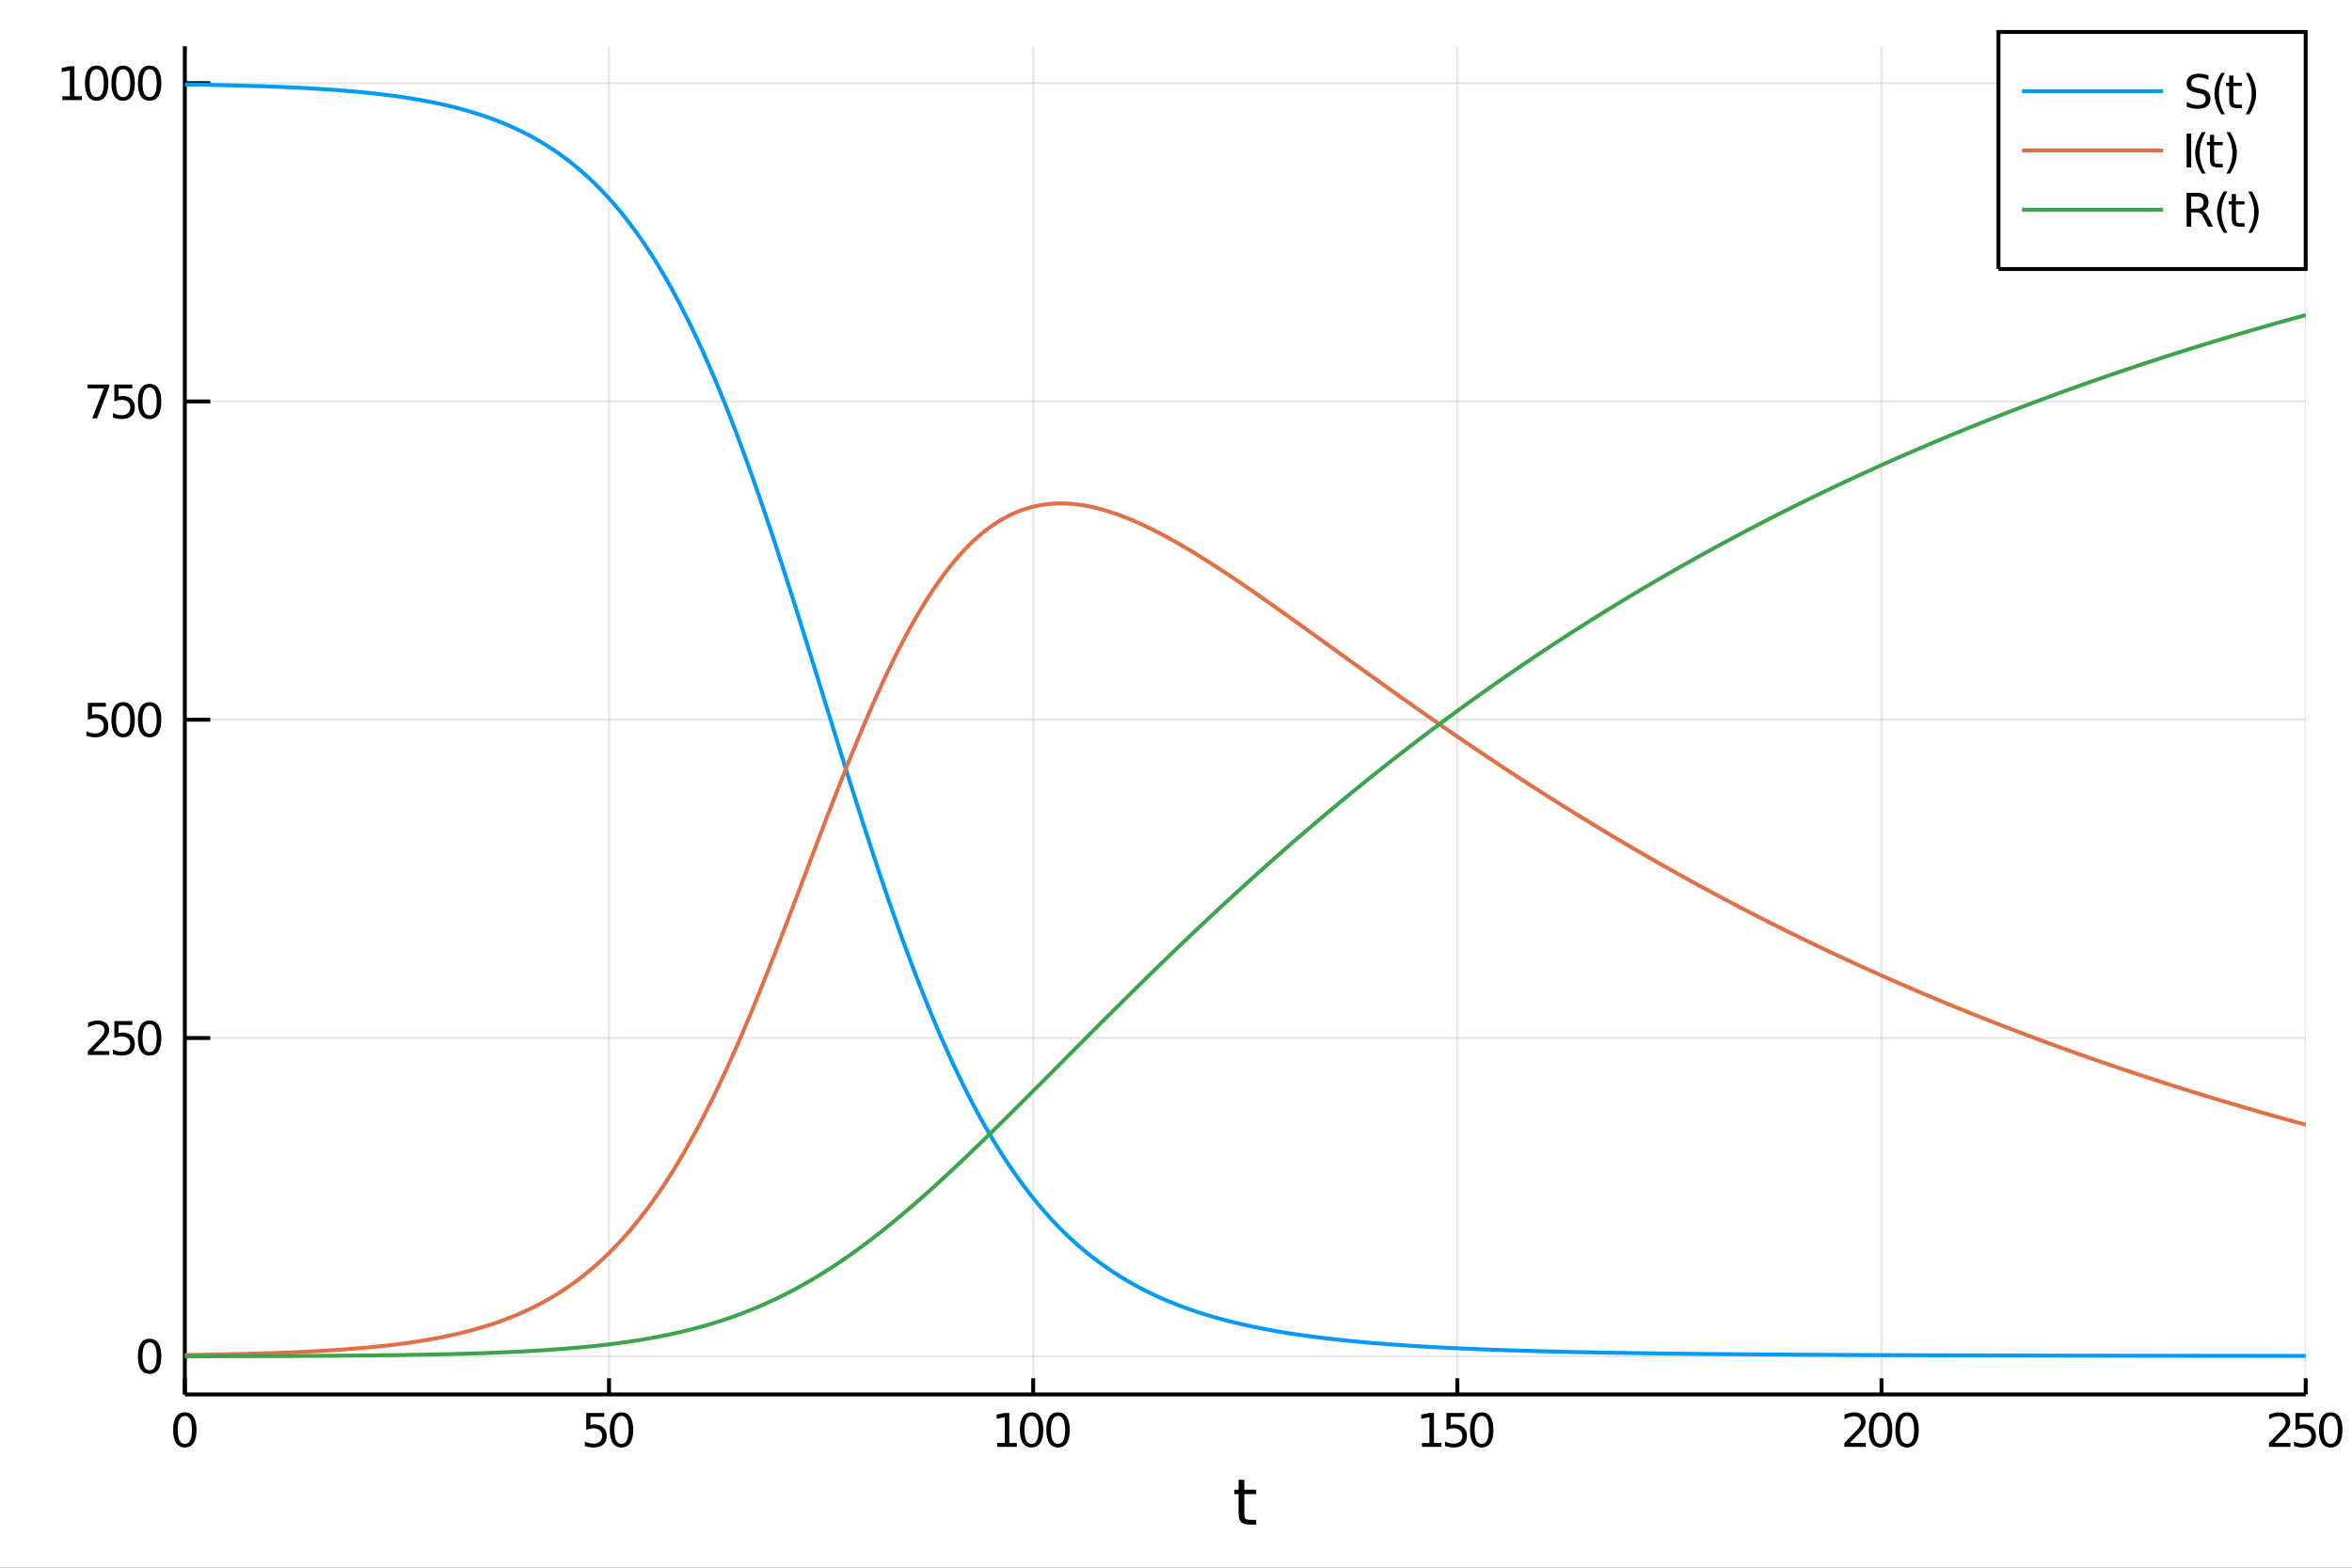 <?xml version="1.0" encoding="utf-8"?>
<svg xmlns="http://www.w3.org/2000/svg" xmlns:xlink="http://www.w3.org/1999/xlink" width="600" height="400" viewBox="0 0 2400 1600">
<rect x="0" y="0" width="2400" height="1600" fill="#333333" stroke="none"/>
<defs>
  <clipPath id="clip370">
    <rect x="0" y="0" width="2400" height="1600"/>
  </clipPath>
</defs>
<path clip-path="url(#clip370)" d="
M0 1600 L2400 1600 L2400 0 L0 0  Z
  " fill="#ffffff" fill-rule="evenodd" fill-opacity="1"/>
<defs>
  <clipPath id="clip371">
    <rect x="480" y="0" width="1681" height="1600"/>
  </clipPath>
</defs>
<path clip-path="url(#clip370)" d="
M188.612 1423.18 L2352.76 1423.18 L2352.76 47.244 L188.612 47.244  Z
  " fill="#ffffff" fill-rule="evenodd" fill-opacity="1"/>
<defs>
  <clipPath id="clip372">
    <rect x="188" y="47" width="2165" height="1377"/>
  </clipPath>
</defs>
<polyline clip-path="url(#clip372)" style="stroke:#000000; stroke-width:2; stroke-opacity:0.1; fill:none" points="
  188.612,1423.18 188.612,47.244 
  "/>
<polyline clip-path="url(#clip372)" style="stroke:#000000; stroke-width:2; stroke-opacity:0.1; fill:none" points="
  621.441,1423.18 621.441,47.244 
  "/>
<polyline clip-path="url(#clip372)" style="stroke:#000000; stroke-width:2; stroke-opacity:0.1; fill:none" points="
  1054.27,1423.18 1054.27,47.244 
  "/>
<polyline clip-path="url(#clip372)" style="stroke:#000000; stroke-width:2; stroke-opacity:0.1; fill:none" points="
  1487.1,1423.18 1487.1,47.244 
  "/>
<polyline clip-path="url(#clip372)" style="stroke:#000000; stroke-width:2; stroke-opacity:0.1; fill:none" points="
  1919.93,1423.18 1919.93,47.244 
  "/>
<polyline clip-path="url(#clip372)" style="stroke:#000000; stroke-width:2; stroke-opacity:0.1; fill:none" points="
  2352.76,1423.18 2352.76,47.244 
  "/>
<polyline clip-path="url(#clip372)" style="stroke:#000000; stroke-width:2; stroke-opacity:0.1; fill:none" points="
  188.612,1384.24 2352.76,1384.24 
  "/>
<polyline clip-path="url(#clip372)" style="stroke:#000000; stroke-width:2; stroke-opacity:0.1; fill:none" points="
  188.612,1059.4 2352.76,1059.4 
  "/>
<polyline clip-path="url(#clip372)" style="stroke:#000000; stroke-width:2; stroke-opacity:0.1; fill:none" points="
  188.612,734.562 2352.76,734.562 
  "/>
<polyline clip-path="url(#clip372)" style="stroke:#000000; stroke-width:2; stroke-opacity:0.1; fill:none" points="
  188.612,409.724 2352.76,409.724 
  "/>
<polyline clip-path="url(#clip372)" style="stroke:#000000; stroke-width:2; stroke-opacity:0.1; fill:none" points="
  188.612,84.886 2352.76,84.886 
  "/>
<polyline clip-path="url(#clip370)" style="stroke:#000000; stroke-width:4; stroke-opacity:1; fill:none" points="
  188.612,1423.18 2352.76,1423.18 
  "/>
<polyline clip-path="url(#clip370)" style="stroke:#000000; stroke-width:4; stroke-opacity:1; fill:none" points="
  188.612,1423.18 188.612,47.244 
  "/>
<polyline clip-path="url(#clip370)" style="stroke:#000000; stroke-width:4; stroke-opacity:1; fill:none" points="
  188.612,1423.18 188.612,1406.67 
  "/>
<polyline clip-path="url(#clip370)" style="stroke:#000000; stroke-width:4; stroke-opacity:1; fill:none" points="
  621.441,1423.18 621.441,1406.67 
  "/>
<polyline clip-path="url(#clip370)" style="stroke:#000000; stroke-width:4; stroke-opacity:1; fill:none" points="
  1054.27,1423.18 1054.27,1406.67 
  "/>
<polyline clip-path="url(#clip370)" style="stroke:#000000; stroke-width:4; stroke-opacity:1; fill:none" points="
  1487.1,1423.18 1487.1,1406.67 
  "/>
<polyline clip-path="url(#clip370)" style="stroke:#000000; stroke-width:4; stroke-opacity:1; fill:none" points="
  1919.93,1423.18 1919.93,1406.67 
  "/>
<polyline clip-path="url(#clip370)" style="stroke:#000000; stroke-width:4; stroke-opacity:1; fill:none" points="
  2352.76,1423.18 2352.76,1406.67 
  "/>
<polyline clip-path="url(#clip370)" style="stroke:#000000; stroke-width:4; stroke-opacity:1; fill:none" points="
  188.612,1384.24 214.582,1384.24 
  "/>
<polyline clip-path="url(#clip370)" style="stroke:#000000; stroke-width:4; stroke-opacity:1; fill:none" points="
  188.612,1059.4 214.582,1059.4 
  "/>
<polyline clip-path="url(#clip370)" style="stroke:#000000; stroke-width:4; stroke-opacity:1; fill:none" points="
  188.612,734.562 214.582,734.562 
  "/>
<polyline clip-path="url(#clip370)" style="stroke:#000000; stroke-width:4; stroke-opacity:1; fill:none" points="
  188.612,409.724 214.582,409.724 
  "/>
<polyline clip-path="url(#clip370)" style="stroke:#000000; stroke-width:4; stroke-opacity:1; fill:none" points="
  188.612,84.886 214.582,84.886 
  "/>
<path clip-path="url(#clip370)" d="M 0 0 M188.612 1445.17 Q185.001 1445.17 183.172 1448.74 Q181.367 1452.28 181.367 1459.41 Q181.367 1466.51 183.172 1470.08 Q185.001 1473.62 188.612 1473.62 Q192.246 1473.62 194.052 1470.08 Q195.88 1466.51 195.88 1459.41 Q195.88 1452.28 194.052 1448.74 Q192.246 1445.17 188.612 1445.17 M188.612 1441.47 Q194.422 1441.47 197.478 1446.07 Q200.556 1450.66 200.556 1459.41 Q200.556 1468.13 197.478 1472.74 Q194.422 1477.32 188.612 1477.32 Q182.802 1477.32 179.723 1472.74 Q176.668 1468.13 176.668 1459.41 Q176.668 1450.66 179.723 1446.07 Q182.802 1441.47 188.612 1441.47 Z" fill="#000000" fill-rule="evenodd" fill-opacity="1" /><path clip-path="url(#clip370)" d="M 0 0 M598.212 1442.09 L616.568 1442.09 L616.568 1446.03 L602.494 1446.03 L602.494 1454.5 Q603.513 1454.15 604.531 1453.99 Q605.55 1453.8 606.568 1453.8 Q612.355 1453.8 615.735 1456.98 Q619.114 1460.15 619.114 1465.56 Q619.114 1471.14 615.642 1474.24 Q612.17 1477.32 605.851 1477.32 Q603.675 1477.32 601.406 1476.95 Q599.161 1476.58 596.753 1475.84 L596.753 1471.14 Q598.837 1472.28 601.059 1472.83 Q603.281 1473.39 605.758 1473.39 Q609.763 1473.39 612.101 1471.28 Q614.438 1469.18 614.438 1465.56 Q614.438 1461.95 612.101 1459.85 Q609.763 1457.74 605.758 1457.74 Q603.883 1457.74 602.008 1458.16 Q600.156 1458.57 598.212 1459.45 L598.212 1442.09 Z" fill="#000000" fill-rule="evenodd" fill-opacity="1" /><path clip-path="url(#clip370)" d="M 0 0 M634.184 1445.17 Q630.573 1445.17 628.744 1448.74 Q626.938 1452.28 626.938 1459.41 Q626.938 1466.51 628.744 1470.08 Q630.573 1473.62 634.184 1473.62 Q637.818 1473.62 639.624 1470.08 Q641.452 1466.51 641.452 1459.41 Q641.452 1452.28 639.624 1448.74 Q637.818 1445.17 634.184 1445.17 M634.184 1441.47 Q639.994 1441.47 643.049 1446.07 Q646.128 1450.66 646.128 1459.41 Q646.128 1468.13 643.049 1472.74 Q639.994 1477.32 634.184 1477.32 Q628.374 1477.32 625.295 1472.74 Q622.239 1468.13 622.239 1459.41 Q622.239 1450.66 625.295 1446.07 Q628.374 1441.47 634.184 1441.47 Z" fill="#000000" fill-rule="evenodd" fill-opacity="1" /><path clip-path="url(#clip370)" d="M 0 0 M1017.64 1472.72 L1025.28 1472.72 L1025.28 1446.35 L1016.97 1448.02 L1016.97 1443.76 L1025.23 1442.09 L1029.91 1442.09 L1029.91 1472.72 L1037.55 1472.72 L1037.55 1476.65 L1017.64 1476.65 L1017.64 1472.72 Z" fill="#000000" fill-rule="evenodd" fill-opacity="1" /><path clip-path="url(#clip370)" d="M 0 0 M1052.61 1445.17 Q1049 1445.17 1047.17 1448.74 Q1045.37 1452.28 1045.37 1459.41 Q1045.37 1466.51 1047.17 1470.08 Q1049 1473.62 1052.61 1473.62 Q1056.25 1473.62 1058.05 1470.08 Q1059.88 1466.51 1059.88 1459.41 Q1059.88 1452.28 1058.05 1448.74 Q1056.25 1445.17 1052.61 1445.17 M1052.61 1441.47 Q1058.42 1441.47 1061.48 1446.07 Q1064.56 1450.66 1064.56 1459.41 Q1064.56 1468.13 1061.48 1472.74 Q1058.42 1477.32 1052.61 1477.32 Q1046.8 1477.32 1043.73 1472.74 Q1040.67 1468.13 1040.67 1459.41 Q1040.67 1450.66 1043.73 1446.07 Q1046.8 1441.47 1052.61 1441.47 Z" fill="#000000" fill-rule="evenodd" fill-opacity="1" /><path clip-path="url(#clip370)" d="M 0 0 M1079.63 1445.17 Q1076.02 1445.17 1074.19 1448.74 Q1072.38 1452.28 1072.38 1459.41 Q1072.38 1466.51 1074.19 1470.08 Q1076.02 1473.62 1079.63 1473.62 Q1083.26 1473.62 1085.07 1470.08 Q1086.9 1466.51 1086.9 1459.41 Q1086.9 1452.28 1085.07 1448.74 Q1083.26 1445.17 1079.63 1445.17 M1079.63 1441.47 Q1085.44 1441.47 1088.49 1446.07 Q1091.57 1450.66 1091.57 1459.41 Q1091.57 1468.13 1088.49 1472.74 Q1085.44 1477.32 1079.63 1477.32 Q1073.82 1477.32 1070.74 1472.74 Q1067.68 1468.13 1067.68 1459.41 Q1067.68 1450.66 1070.74 1446.07 Q1073.82 1441.47 1079.63 1441.47 Z" fill="#000000" fill-rule="evenodd" fill-opacity="1" /><path clip-path="url(#clip370)" d="M 0 0 M1450.96 1472.72 L1458.6 1472.72 L1458.6 1446.35 L1450.29 1448.02 L1450.29 1443.76 L1458.56 1442.09 L1463.23 1442.09 L1463.23 1472.72 L1470.87 1472.72 L1470.87 1476.65 L1450.96 1476.65 L1450.96 1472.72 Z" fill="#000000" fill-rule="evenodd" fill-opacity="1" /><path clip-path="url(#clip370)" d="M 0 0 M1475.99 1442.09 L1494.34 1442.09 L1494.34 1446.03 L1480.27 1446.03 L1480.27 1454.5 Q1481.29 1454.15 1482.31 1453.99 Q1483.33 1453.8 1484.34 1453.8 Q1490.13 1453.8 1493.51 1456.98 Q1496.89 1460.15 1496.89 1465.56 Q1496.89 1471.14 1493.42 1474.24 Q1489.95 1477.32 1483.63 1477.32 Q1481.45 1477.32 1479.18 1476.95 Q1476.94 1476.58 1474.53 1475.84 L1474.53 1471.14 Q1476.61 1472.28 1478.83 1472.83 Q1481.06 1473.39 1483.53 1473.39 Q1487.54 1473.39 1489.88 1471.28 Q1492.21 1469.18 1492.21 1465.56 Q1492.21 1461.95 1489.88 1459.85 Q1487.54 1457.74 1483.53 1457.74 Q1481.66 1457.74 1479.78 1458.16 Q1477.93 1458.57 1475.99 1459.45 L1475.99 1442.09 Z" fill="#000000" fill-rule="evenodd" fill-opacity="1" /><path clip-path="url(#clip370)" d="M 0 0 M1511.96 1445.17 Q1508.35 1445.17 1506.52 1448.74 Q1504.71 1452.28 1504.71 1459.41 Q1504.71 1466.51 1506.52 1470.08 Q1508.35 1473.62 1511.96 1473.62 Q1515.59 1473.62 1517.4 1470.08 Q1519.23 1466.51 1519.23 1459.41 Q1519.23 1452.28 1517.4 1448.74 Q1515.59 1445.17 1511.96 1445.17 M1511.96 1441.47 Q1517.77 1441.47 1520.82 1446.07 Q1523.9 1450.66 1523.9 1459.41 Q1523.9 1468.13 1520.82 1472.74 Q1517.77 1477.32 1511.96 1477.32 Q1506.15 1477.32 1503.07 1472.74 Q1500.01 1468.13 1500.01 1459.41 Q1500.01 1450.66 1503.07 1446.07 Q1506.15 1441.47 1511.96 1441.47 Z" fill="#000000" fill-rule="evenodd" fill-opacity="1" /><path clip-path="url(#clip370)" d="M 0 0 M1887.57 1472.72 L1903.89 1472.72 L1903.89 1476.65 L1881.94 1476.65 L1881.94 1472.72 Q1884.6 1469.96 1889.19 1465.33 Q1893.79 1460.68 1894.97 1459.34 Q1897.22 1456.81 1898.1 1455.08 Q1899 1453.32 1899 1451.63 Q1899 1448.87 1897.06 1447.14 Q1895.14 1445.4 1892.03 1445.4 Q1889.83 1445.4 1887.38 1446.17 Q1884.95 1446.93 1882.17 1448.48 L1882.17 1443.76 Q1885 1442.62 1887.45 1442.05 Q1889.9 1441.47 1891.94 1441.47 Q1897.31 1441.47 1900.51 1444.15 Q1903.7 1446.84 1903.7 1451.33 Q1903.7 1453.46 1902.89 1455.38 Q1902.1 1457.28 1900 1459.87 Q1899.42 1460.54 1896.32 1463.76 Q1893.21 1466.95 1887.57 1472.72 Z" fill="#000000" fill-rule="evenodd" fill-opacity="1" /><path clip-path="url(#clip370)" d="M 0 0 M1918.95 1445.17 Q1915.34 1445.17 1913.52 1448.74 Q1911.71 1452.28 1911.71 1459.41 Q1911.71 1466.51 1913.52 1470.08 Q1915.34 1473.62 1918.95 1473.62 Q1922.59 1473.62 1924.39 1470.08 Q1926.22 1466.51 1926.22 1459.41 Q1926.22 1452.28 1924.39 1448.74 Q1922.59 1445.17 1918.95 1445.17 M1918.95 1441.47 Q1924.77 1441.47 1927.82 1446.07 Q1930.9 1450.66 1930.9 1459.41 Q1930.9 1468.13 1927.82 1472.74 Q1924.77 1477.32 1918.95 1477.32 Q1913.14 1477.32 1910.07 1472.74 Q1907.01 1468.13 1907.01 1459.41 Q1907.01 1450.66 1910.07 1446.07 Q1913.14 1441.47 1918.95 1441.47 Z" fill="#000000" fill-rule="evenodd" fill-opacity="1" /><path clip-path="url(#clip370)" d="M 0 0 M1945.97 1445.17 Q1942.36 1445.17 1940.53 1448.74 Q1938.72 1452.28 1938.72 1459.41 Q1938.72 1466.51 1940.53 1470.08 Q1942.36 1473.62 1945.97 1473.62 Q1949.6 1473.62 1951.41 1470.08 Q1953.24 1466.51 1953.24 1459.41 Q1953.24 1452.28 1951.41 1448.74 Q1949.6 1445.17 1945.97 1445.17 M1945.97 1441.47 Q1951.78 1441.47 1954.83 1446.07 Q1957.91 1450.66 1957.91 1459.41 Q1957.91 1468.13 1954.83 1472.74 Q1951.78 1477.32 1945.97 1477.32 Q1940.16 1477.32 1937.08 1472.74 Q1934.02 1468.13 1934.02 1459.41 Q1934.02 1450.66 1937.08 1446.07 Q1940.16 1441.47 1945.97 1441.47 Z" fill="#000000" fill-rule="evenodd" fill-opacity="1" /><path clip-path="url(#clip370)" d="M 0 0 M2320.89 1472.72 L2337.21 1472.72 L2337.21 1476.65 L2315.27 1476.65 L2315.27 1472.72 Q2317.93 1469.96 2322.51 1465.33 Q2327.12 1460.68 2328.3 1459.34 Q2330.55 1456.81 2331.43 1455.08 Q2332.33 1453.32 2332.33 1451.63 Q2332.33 1448.87 2330.38 1447.14 Q2328.46 1445.4 2325.36 1445.4 Q2323.16 1445.4 2320.71 1446.17 Q2318.28 1446.93 2315.5 1448.48 L2315.5 1443.76 Q2318.32 1442.62 2320.78 1442.05 Q2323.23 1441.47 2325.27 1441.47 Q2330.64 1441.47 2333.83 1444.15 Q2337.03 1446.84 2337.03 1451.33 Q2337.03 1453.46 2336.22 1455.38 Q2335.43 1457.28 2333.32 1459.87 Q2332.74 1460.54 2329.64 1463.76 Q2326.54 1466.95 2320.89 1472.72 Z" fill="#000000" fill-rule="evenodd" fill-opacity="1" /><path clip-path="url(#clip370)" d="M 0 0 M2342.33 1442.09 L2360.68 1442.09 L2360.68 1446.03 L2346.61 1446.03 L2346.61 1454.5 Q2347.63 1454.15 2348.65 1453.99 Q2349.67 1453.8 2350.68 1453.8 Q2356.47 1453.8 2359.85 1456.98 Q2363.23 1460.15 2363.23 1465.56 Q2363.23 1471.14 2359.76 1474.24 Q2356.29 1477.32 2349.97 1477.32 Q2347.79 1477.32 2345.52 1476.95 Q2343.28 1476.58 2340.87 1475.84 L2340.87 1471.14 Q2342.95 1472.28 2345.17 1472.83 Q2347.4 1473.39 2349.87 1473.39 Q2353.88 1473.39 2356.22 1471.28 Q2358.55 1469.18 2358.55 1465.56 Q2358.55 1461.95 2356.22 1459.85 Q2353.88 1457.74 2349.87 1457.74 Q2348 1457.74 2346.12 1458.16 Q2344.27 1458.57 2342.33 1459.45 L2342.33 1442.09 Z" fill="#000000" fill-rule="evenodd" fill-opacity="1" /><path clip-path="url(#clip370)" d="M 0 0 M2378.3 1445.17 Q2374.69 1445.17 2372.86 1448.74 Q2371.05 1452.28 2371.05 1459.41 Q2371.05 1466.51 2372.86 1470.08 Q2374.69 1473.62 2378.3 1473.62 Q2381.93 1473.62 2383.74 1470.08 Q2385.57 1466.51 2385.57 1459.41 Q2385.57 1452.28 2383.74 1448.74 Q2381.93 1445.17 2378.3 1445.17 M2378.3 1441.47 Q2384.11 1441.47 2387.17 1446.07 Q2390.24 1450.66 2390.24 1459.41 Q2390.24 1468.13 2387.17 1472.74 Q2384.11 1477.32 2378.3 1477.32 Q2372.49 1477.32 2369.41 1472.74 Q2366.36 1468.13 2366.36 1459.41 Q2366.36 1450.66 2369.41 1446.07 Q2372.49 1441.47 2378.3 1441.47 Z" fill="#000000" fill-rule="evenodd" fill-opacity="1" /><path clip-path="url(#clip370)" d="M 0 0 M152.668 1370.04 Q149.056 1370.04 147.228 1373.6 Q145.422 1377.14 145.422 1384.27 Q145.422 1391.38 147.228 1394.94 Q149.056 1398.49 152.668 1398.49 Q156.302 1398.49 158.107 1394.94 Q159.936 1391.38 159.936 1384.27 Q159.936 1377.14 158.107 1373.6 Q156.302 1370.04 152.668 1370.04 M152.668 1366.33 Q158.478 1366.33 161.533 1370.94 Q164.612 1375.52 164.612 1384.27 Q164.612 1393 161.533 1397.61 Q158.478 1402.19 152.668 1402.19 Q146.857 1402.19 143.779 1397.61 Q140.723 1393 140.723 1384.27 Q140.723 1375.52 143.779 1370.94 Q146.857 1366.33 152.668 1366.33 Z" fill="#000000" fill-rule="evenodd" fill-opacity="1" /><path clip-path="url(#clip370)" d="M 0 0 M95.26 1072.75 L111.58 1072.75 L111.58 1076.68 L89.635 1076.68 L89.635 1072.75 Q92.297 1069.99 96.881 1065.36 Q101.487 1060.71 102.668 1059.37 Q104.913 1056.84 105.793 1055.11 Q106.696 1053.35 106.696 1051.66 Q106.696 1048.9 104.751 1047.17 Q102.83 1045.43 99.728 1045.43 Q97.529 1045.43 95.075 1046.19 Q92.645 1046.96 89.867 1048.51 L89.867 1043.79 Q92.691 1042.65 95.145 1042.07 Q97.598 1041.5 99.635 1041.5 Q105.006 1041.5 108.2 1044.18 Q111.395 1046.87 111.395 1051.36 Q111.395 1053.49 110.584 1055.41 Q109.797 1057.31 107.691 1059.9 Q107.112 1060.57 104.01 1063.79 Q100.909 1066.98 95.26 1072.75 Z" fill="#000000" fill-rule="evenodd" fill-opacity="1" /><path clip-path="url(#clip370)" d="M 0 0 M116.696 1042.12 L135.052 1042.12 L135.052 1046.06 L120.978 1046.06 L120.978 1054.53 Q121.996 1054.18 123.015 1054.02 Q124.033 1053.83 125.052 1053.83 Q130.839 1053.83 134.219 1057 Q137.598 1060.18 137.598 1065.59 Q137.598 1071.17 134.126 1074.27 Q130.654 1077.35 124.334 1077.35 Q122.158 1077.35 119.89 1076.98 Q117.645 1076.61 115.237 1075.87 L115.237 1071.17 Q117.321 1072.31 119.543 1072.86 Q121.765 1073.42 124.242 1073.42 Q128.246 1073.42 130.584 1071.31 Q132.922 1069.2 132.922 1065.59 Q132.922 1061.98 130.584 1059.87 Q128.246 1057.77 124.242 1057.77 Q122.367 1057.77 120.492 1058.19 Q118.64 1058.6 116.696 1059.48 L116.696 1042.12 Z" fill="#000000" fill-rule="evenodd" fill-opacity="1" /><path clip-path="url(#clip370)" d="M 0 0 M152.668 1045.2 Q149.056 1045.2 147.228 1048.76 Q145.422 1052.31 145.422 1059.44 Q145.422 1066.54 147.228 1070.11 Q149.056 1073.65 152.668 1073.65 Q156.302 1073.65 158.107 1070.11 Q159.936 1066.54 159.936 1059.44 Q159.936 1052.31 158.107 1048.76 Q156.302 1045.2 152.668 1045.2 M152.668 1041.5 Q158.478 1041.5 161.533 1046.1 Q164.612 1050.69 164.612 1059.44 Q164.612 1068.16 161.533 1072.77 Q158.478 1077.35 152.668 1077.35 Q146.857 1077.35 143.779 1072.77 Q140.723 1068.16 140.723 1059.44 Q140.723 1050.69 143.779 1046.1 Q146.857 1041.5 152.668 1041.5 Z" fill="#000000" fill-rule="evenodd" fill-opacity="1" /><path clip-path="url(#clip370)" d="M 0 0 M89.682 717.282 L108.038 717.282 L108.038 721.217 L93.964 721.217 L93.964 729.69 Q94.983 729.342 96.001 729.18 Q97.02 728.995 98.038 728.995 Q103.825 728.995 107.205 732.166 Q110.584 735.338 110.584 740.754 Q110.584 746.333 107.112 749.435 Q103.64 752.514 97.321 752.514 Q95.145 752.514 92.876 752.143 Q90.631 751.773 88.224 751.032 L88.224 746.333 Q90.307 747.467 92.529 748.023 Q94.751 748.578 97.228 748.578 Q101.233 748.578 103.571 746.472 Q105.909 744.365 105.909 740.754 Q105.909 737.143 103.571 735.037 Q101.233 732.93 97.228 732.93 Q95.353 732.93 93.478 733.347 Q91.626 733.764 89.682 734.643 L89.682 717.282 Z" fill="#000000" fill-rule="evenodd" fill-opacity="1" /><path clip-path="url(#clip370)" d="M 0 0 M125.654 720.361 Q122.043 720.361 120.214 723.926 Q118.408 727.467 118.408 734.597 Q118.408 741.703 120.214 745.268 Q122.043 748.81 125.654 748.81 Q129.288 748.81 131.094 745.268 Q132.922 741.703 132.922 734.597 Q132.922 727.467 131.094 723.926 Q129.288 720.361 125.654 720.361 M125.654 716.657 Q131.464 716.657 134.52 721.264 Q137.598 725.847 137.598 734.597 Q137.598 743.324 134.52 747.93 Q131.464 752.514 125.654 752.514 Q119.844 752.514 116.765 747.93 Q113.709 743.324 113.709 734.597 Q113.709 725.847 116.765 721.264 Q119.844 716.657 125.654 716.657 Z" fill="#000000" fill-rule="evenodd" fill-opacity="1" /><path clip-path="url(#clip370)" d="M 0 0 M152.668 720.361 Q149.056 720.361 147.228 723.926 Q145.422 727.467 145.422 734.597 Q145.422 741.703 147.228 745.268 Q149.056 748.81 152.668 748.81 Q156.302 748.81 158.107 745.268 Q159.936 741.703 159.936 734.597 Q159.936 727.467 158.107 723.926 Q156.302 720.361 152.668 720.361 M152.668 716.657 Q158.478 716.657 161.533 721.264 Q164.612 725.847 164.612 734.597 Q164.612 743.324 161.533 747.93 Q158.478 752.514 152.668 752.514 Q146.857 752.514 143.779 747.93 Q140.723 743.324 140.723 734.597 Q140.723 725.847 143.779 721.264 Q146.857 716.657 152.668 716.657 Z" fill="#000000" fill-rule="evenodd" fill-opacity="1" /><path clip-path="url(#clip370)" d="M 0 0 M89.358 392.444 L111.58 392.444 L111.58 394.435 L99.034 427.004 L94.149 427.004 L105.955 396.379 L89.358 396.379 L89.358 392.444 Z" fill="#000000" fill-rule="evenodd" fill-opacity="1" /><path clip-path="url(#clip370)" d="M 0 0 M116.696 392.444 L135.052 392.444 L135.052 396.379 L120.978 396.379 L120.978 404.852 Q121.996 404.504 123.015 404.342 Q124.033 404.157 125.052 404.157 Q130.839 404.157 134.219 407.328 Q137.598 410.5 137.598 415.916 Q137.598 421.495 134.126 424.597 Q130.654 427.676 124.334 427.676 Q122.158 427.676 119.89 427.305 Q117.645 426.935 115.237 426.194 L115.237 421.495 Q117.321 422.629 119.543 423.185 Q121.765 423.74 124.242 423.74 Q128.246 423.74 130.584 421.634 Q132.922 419.527 132.922 415.916 Q132.922 412.305 130.584 410.199 Q128.246 408.092 124.242 408.092 Q122.367 408.092 120.492 408.509 Q118.64 408.926 116.696 409.805 L116.696 392.444 Z" fill="#000000" fill-rule="evenodd" fill-opacity="1" /><path clip-path="url(#clip370)" d="M 0 0 M152.668 395.523 Q149.056 395.523 147.228 399.088 Q145.422 402.629 145.422 409.759 Q145.422 416.865 147.228 420.43 Q149.056 423.972 152.668 423.972 Q156.302 423.972 158.107 420.43 Q159.936 416.865 159.936 409.759 Q159.936 402.629 158.107 399.088 Q156.302 395.523 152.668 395.523 M152.668 391.819 Q158.478 391.819 161.533 396.426 Q164.612 401.009 164.612 409.759 Q164.612 418.486 161.533 423.092 Q158.478 427.676 152.668 427.676 Q146.857 427.676 143.779 423.092 Q140.723 418.486 140.723 409.759 Q140.723 401.009 143.779 396.426 Q146.857 391.819 152.668 391.819 Z" fill="#000000" fill-rule="evenodd" fill-opacity="1" /><path clip-path="url(#clip370)" d="M 0 0 M63.663 98.231 L71.302 98.231 L71.302 71.866 L62.992 73.532 L62.992 69.273 L71.256 67.606 L75.932 67.606 L75.932 98.231 L83.571 98.231 L83.571 102.166 L63.663 102.166 L63.663 98.231 Z" fill="#000000" fill-rule="evenodd" fill-opacity="1" /><path clip-path="url(#clip370)" d="M 0 0 M98.64 70.685 Q95.029 70.685 93.2 74.25 Q91.395 77.791 91.395 84.921 Q91.395 92.028 93.2 95.592 Q95.029 99.134 98.64 99.134 Q102.274 99.134 104.08 95.592 Q105.909 92.028 105.909 84.921 Q105.909 77.791 104.08 74.25 Q102.274 70.685 98.64 70.685 M98.64 66.981 Q104.45 66.981 107.506 71.588 Q110.584 76.171 110.584 84.921 Q110.584 93.648 107.506 98.254 Q104.45 102.838 98.64 102.838 Q92.83 102.838 89.751 98.254 Q86.696 93.648 86.696 84.921 Q86.696 76.171 89.751 71.588 Q92.83 66.981 98.64 66.981 Z" fill="#000000" fill-rule="evenodd" fill-opacity="1" /><path clip-path="url(#clip370)" d="M 0 0 M125.654 70.685 Q122.043 70.685 120.214 74.25 Q118.408 77.791 118.408 84.921 Q118.408 92.028 120.214 95.592 Q122.043 99.134 125.654 99.134 Q129.288 99.134 131.094 95.592 Q132.922 92.028 132.922 84.921 Q132.922 77.791 131.094 74.25 Q129.288 70.685 125.654 70.685 M125.654 66.981 Q131.464 66.981 134.52 71.588 Q137.598 76.171 137.598 84.921 Q137.598 93.648 134.52 98.254 Q131.464 102.838 125.654 102.838 Q119.844 102.838 116.765 98.254 Q113.709 93.648 113.709 84.921 Q113.709 76.171 116.765 71.588 Q119.844 66.981 125.654 66.981 Z" fill="#000000" fill-rule="evenodd" fill-opacity="1" /><path clip-path="url(#clip370)" d="M 0 0 M152.668 70.685 Q149.056 70.685 147.228 74.25 Q145.422 77.791 145.422 84.921 Q145.422 92.028 147.228 95.592 Q149.056 99.134 152.668 99.134 Q156.302 99.134 158.107 95.592 Q159.936 92.028 159.936 84.921 Q159.936 77.791 158.107 74.25 Q156.302 70.685 152.668 70.685 M152.668 66.981 Q158.478 66.981 161.533 71.588 Q164.612 76.171 164.612 84.921 Q164.612 93.648 161.533 98.254 Q158.478 102.838 152.668 102.838 Q146.857 102.838 143.779 98.254 Q140.723 93.648 140.723 84.921 Q140.723 76.171 143.779 71.588 Q146.857 66.981 152.668 66.981 Z" fill="#000000" fill-rule="evenodd" fill-opacity="1" /><path clip-path="url(#clip370)" d="M 0 0 M1269.74 1510.27 L1269.74 1520.4 L1281.81 1520.4 L1281.81 1524.95 L1269.74 1524.95 L1269.74 1544.3 Q1269.74 1548.66 1270.92 1549.9 Q1272.13 1551.14 1275.79 1551.14 L1281.81 1551.14 L1281.81 1556.04 L1275.79 1556.04 Q1269.01 1556.04 1266.43 1553.53 Q1263.86 1550.98 1263.86 1544.3 L1263.86 1524.95 L1259.56 1524.95 L1259.56 1520.4 L1263.86 1520.4 L1263.86 1510.27 L1269.74 1510.27 Z" fill="#000000" fill-rule="evenodd" fill-opacity="1" /><polyline clip-path="url(#clip372)" style="stroke:#009af9; stroke-width:4; stroke-opacity:1; fill:none" points="
  188.612,86.186 190.778,86.219 192.945,86.252 195.111,86.287 197.277,86.322 199.444,86.358 201.61,86.394 203.776,86.432 205.942,86.47 208.109,86.51 
  210.275,86.55 212.441,86.591 214.608,86.633 216.774,86.676 218.94,86.72 221.107,86.765 223.273,86.811 225.439,86.858 227.606,86.906 229.772,86.956 
  231.938,87.006 234.104,87.057 236.271,87.11 238.437,87.164 240.603,87.219 242.77,87.275 244.936,87.333 247.102,87.392 249.269,87.452 251.435,87.513 
  253.601,87.576 255.768,87.641 257.934,87.707 260.1,87.774 262.267,87.843 264.433,87.913 266.599,87.986 268.765,88.059 270.932,88.135 273.098,88.212 
  275.264,88.291 277.431,88.371 279.597,88.454 281.763,88.538 283.93,88.624 286.096,88.712 288.262,88.802 290.429,88.895 292.595,88.989 294.761,89.085 
  296.927,89.184 299.094,89.285 301.26,89.388 303.426,89.493 305.593,89.601 307.759,89.711 309.925,89.824 312.092,89.939 314.258,90.057 316.424,90.178 
  318.591,90.301 320.757,90.427 322.923,90.556 325.089,90.688 327.256,90.823 329.422,90.96 331.588,91.101 333.755,91.245 335.921,91.393 338.087,91.543 
  340.254,91.698 342.42,91.855 344.586,92.016 346.753,92.181 348.919,92.349 351.085,92.522 353.252,92.698 355.418,92.878 357.584,93.062 359.75,93.25 
  361.917,93.442 364.083,93.639 366.249,93.84 368.416,94.046 370.582,94.256 372.748,94.471 374.915,94.691 377.081,94.916 379.247,95.146 381.414,95.381 
  383.58,95.621 385.746,95.867 387.912,96.118 390.079,96.374 392.245,96.637 394.411,96.905 396.578,97.179 398.744,97.46 400.91,97.746 403.077,98.04 
  405.243,98.339 407.409,98.645 409.576,98.959 411.742,99.279 413.908,99.606 416.075,99.94 418.241,100.282 420.407,100.631 422.573,100.989 424.74,101.354 
  426.906,101.727 429.072,102.108 431.239,102.498 433.405,102.897 435.571,103.304 437.738,103.72 439.904,104.146 442.07,104.581 444.237,105.025 446.403,105.48 
  448.569,105.944 450.735,106.419 452.902,106.903 455.068,107.399 457.234,107.906 459.401,108.423 461.567,108.952 463.733,109.493 465.9,110.045 468.066,110.609 
  470.232,111.186 472.399,111.775 474.565,112.377 476.731,112.992 478.898,113.62 481.064,114.262 483.23,114.918 485.396,115.589 487.563,116.273 489.729,116.973 
  491.895,117.687 494.062,118.417 496.228,119.163 498.394,119.925 500.561,120.703 502.727,121.497 504.893,122.309 507.06,123.138 509.226,123.985 511.392,124.85 
  513.558,125.734 515.725,126.636 517.891,127.557 520.057,128.498 522.224,129.458 524.39,130.439 526.556,131.441 528.723,132.464 530.889,133.508 533.055,134.574 
  535.222,135.662 537.388,136.773 539.554,137.907 541.721,139.065 543.887,140.247 546.053,141.453 548.219,142.684 550.386,143.94 552.552,145.222 554.718,146.531 
  556.885,147.866 559.051,149.229 561.217,150.619 563.384,152.038 565.55,153.485 567.716,154.962 569.883,156.469 572.049,158.006 574.215,159.573 576.381,161.172 
  578.548,162.804 580.714,164.467 582.88,166.163 585.047,167.893 587.213,169.657 589.379,171.456 591.546,173.29 593.712,175.159 595.878,177.065 598.045,179.007 
  600.211,180.987 602.377,183.005 604.544,185.061 606.71,187.157 608.876,189.292 611.042,191.468 613.209,193.684 615.375,195.942 617.541,198.242 619.708,200.584 
  621.874,202.969 624.04,205.398 626.207,207.871 628.373,210.39 630.539,212.954 632.706,215.564 634.872,218.222 637.038,220.926 639.204,223.679 641.371,226.481 
  643.537,229.332 645.703,232.232 647.87,235.183 650.036,238.185 652.202,241.238 654.369,244.343 656.535,247.5 658.701,250.71 660.868,253.973 663.034,257.291 
  665.2,260.662 667.367,264.088 669.533,267.569 671.699,271.106 673.865,274.699 676.032,278.348 678.198,282.054 680.364,285.817 682.531,289.637 684.697,293.516 
  686.863,297.452 689.03,301.447 691.196,305.501 693.362,309.614 695.529,313.787 697.695,318.019 699.861,322.311 702.027,326.664 704.194,331.076 706.36,335.548 
  708.526,340.081 710.693,344.675 712.859,349.329 715.025,354.043 717.192,358.818 719.358,363.653 721.524,368.549 723.691,373.505 725.857,378.521 728.023,383.597 
  730.19,388.733 732.356,393.928 734.522,399.182 736.688,404.494 738.855,409.865 741.021,415.294 743.187,420.78 745.354,426.323 747.52,431.922 749.686,437.578 
  751.853,443.288 754.019,449.053 756.185,454.872 758.352,460.744 760.518,466.668 762.684,472.644 764.85,478.67 767.017,484.747 769.183,490.872 771.349,497.046 
  773.516,503.266 775.682,509.533 777.848,515.844 780.015,522.2 782.181,528.598 784.347,535.038 786.514,541.518 788.68,548.038 790.846,554.595 793.013,561.189 
  795.179,567.819 797.345,574.484 799.511,581.182 801.678,587.912 803.844,594.672 806.01,601.459 808.177,608.274 810.343,615.113 812.509,621.975 814.676,628.858 
  816.842,635.761 819.008,642.681 821.175,649.618 823.341,656.57 825.507,663.534 827.673,670.51 829.84,677.495 832.006,684.488 834.172,691.487 836.339,698.491 
  838.505,705.498 840.671,712.506 842.838,719.514 845.004,726.52 847.17,733.522 849.337,740.52 851.503,747.51 853.669,754.493 855.836,761.465 858.002,768.426 
  860.168,775.374 862.334,782.307 864.501,789.224 866.667,796.123 868.833,803.003 871,809.862 873.166,816.699 875.332,823.512 877.499,830.299 879.665,837.06 
  881.831,843.792 883.998,850.494 886.164,857.164 888.33,863.802 890.496,870.405 892.663,876.972 894.829,883.502 896.995,889.993 899.162,896.443 901.328,902.852 
  903.494,909.219 905.661,915.542 907.827,921.822 909.993,928.057 912.16,934.245 914.326,940.387 916.492,946.482 918.659,952.529 920.825,958.526 922.991,964.474 
  925.157,970.372 927.324,976.218 929.49,982.013 931.656,987.756 933.823,993.446 935.989,999.083 938.155,1004.67 940.322,1010.19 942.488,1015.67 944.654,1021.09 
  946.821,1026.45 948.987,1031.76 951.153,1037.01 953.319,1042.21 955.486,1047.34 957.652,1052.43 959.818,1057.45 961.985,1062.42 964.151,1067.33 966.317,1072.18 
  968.484,1076.97 970.65,1081.71 972.816,1086.39 974.983,1091.01 977.149,1095.57 979.315,1100.08 981.482,1104.53 983.648,1108.92 985.814,1113.25 987.98,1117.53 
  990.147,1121.75 992.313,1125.91 994.479,1130.02 996.646,1134.07 998.812,1138.07 1000.98,1142.01 1003.14,1145.89 1005.31,1149.73 1007.48,1153.5 1009.64,1157.23 
  1011.81,1160.9 1013.98,1164.51 1016.14,1168.08 1018.31,1171.59 1020.48,1175.06 1022.64,1178.47 1024.81,1181.83 1026.97,1185.14 1029.14,1188.4 1031.31,1191.61 
  1033.47,1194.78 1035.64,1197.89 1037.81,1200.96 1039.97,1203.98 1042.14,1206.96 1044.3,1209.89 1046.47,1212.77 1048.64,1215.61 1050.8,1218.4 1052.97,1221.15 
  1055.14,1223.85 1057.3,1226.52 1059.47,1229.14 1061.63,1231.71 1063.8,1234.25 1065.97,1236.74 1068.13,1239.2 1070.3,1241.61 1072.47,1243.98 1074.63,1246.32 
  1076.8,1248.61 1078.97,1250.87 1081.13,1253.09 1083.3,1255.27 1085.46,1257.42 1087.63,1259.53 1089.8,1261.6 1091.96,1263.64 1094.13,1265.64 1096.3,1267.61 
  1098.46,1269.55 1100.63,1271.45 1102.79,1273.32 1104.96,1275.16 1107.13,1276.97 1109.29,1278.75 1111.46,1280.49 1113.63,1282.21 1115.79,1283.89 1117.96,1285.55 
  1120.13,1287.18 1122.29,1288.78 1124.46,1290.35 1126.62,1291.9 1128.79,1293.42 1130.96,1294.91 1133.12,1296.38 1135.29,1297.82 1137.46,1299.24 1139.62,1300.64 
  1141.79,1302.01 1143.95,1303.36 1146.12,1304.68 1148.29,1305.99 1150.45,1307.27 1152.62,1308.52 1154.79,1309.76 1156.95,1310.97 1159.12,1312.17 1161.29,1313.34 
  1163.45,1314.49 1165.62,1315.62 1167.78,1316.74 1169.95,1317.83 1172.12,1318.9 1174.28,1319.96 1176.45,1321 1178.62,1322.02 1180.78,1323.02 1182.95,1324 
  1185.11,1324.97 1187.28,1325.92 1189.45,1326.85 1191.61,1327.77 1193.78,1328.67 1195.95,1329.55 1198.11,1330.42 1200.28,1331.28 1202.45,1332.12 1204.61,1332.94 
  1206.78,1333.75 1208.94,1334.55 1211.11,1335.33 1213.28,1336.1 1215.44,1336.86 1217.61,1337.6 1219.78,1338.33 1221.94,1339.05 1224.11,1339.76 1226.27,1340.45 
  1228.44,1341.13 1230.61,1341.8 1232.77,1342.46 1234.94,1343.1 1237.11,1343.74 1239.27,1344.37 1241.44,1344.98 1243.61,1345.58 1245.77,1346.18 1247.94,1346.76 
  1250.1,1347.33 1252.27,1347.9 1254.44,1348.45 1256.6,1349 1258.77,1349.53 1260.94,1350.06 1263.1,1350.58 1265.27,1351.09 1267.43,1351.59 1269.6,1352.08 
  1271.77,1352.56 1273.93,1353.04 1276.1,1353.5 1278.27,1353.96 1280.43,1354.42 1282.6,1354.86 1284.76,1355.3 1286.93,1355.73 1289.1,1356.15 1291.26,1356.56 
  1293.43,1356.97 1295.6,1357.37 1297.76,1357.77 1299.93,1358.15 1302.1,1358.54 1304.26,1358.91 1306.43,1359.28 1308.59,1359.64 1310.76,1360 1312.93,1360.35 
  1315.09,1360.69 1317.26,1361.03 1319.43,1361.37 1321.59,1361.7 1323.76,1362.02 1325.92,1362.34 1328.09,1362.65 1330.26,1362.96 1332.42,1363.26 1334.59,1363.56 
  1336.76,1363.85 1338.92,1364.14 1341.09,1364.42 1343.26,1364.7 1345.42,1364.97 1347.59,1365.24 1349.75,1365.51 1351.92,1365.77 1354.09,1366.03 1356.25,1366.28 
  1358.42,1366.53 1360.59,1366.77 1362.75,1367.01 1364.92,1367.25 1367.08,1367.48 1369.25,1367.71 1371.42,1367.94 1373.58,1368.16 1375.75,1368.38 1377.92,1368.6 
  1380.08,1368.81 1382.25,1369.02 1384.42,1369.22 1386.58,1369.43 1388.75,1369.62 1390.91,1369.82 1393.08,1370.01 1395.25,1370.2 1397.41,1370.39 1399.58,1370.57 
  1401.75,1370.76 1403.91,1370.93 1406.08,1371.11 1408.24,1371.28 1410.41,1371.45 1412.58,1371.62 1414.74,1371.79 1416.91,1371.95 1419.08,1372.11 1421.24,1372.27 
  1423.41,1372.42 1425.58,1372.57 1427.74,1372.72 1429.91,1372.87 1432.07,1373.02 1434.24,1373.16 1436.41,1373.3 1438.57,1373.44 1440.74,1373.58 1442.91,1373.72 
  1445.07,1373.85 1447.24,1373.98 1449.4,1374.11 1451.57,1374.24 1453.74,1374.36 1455.9,1374.49 1458.07,1374.61 1460.24,1374.73 1462.4,1374.85 1464.57,1374.96 
  1466.74,1375.08 1468.9,1375.19 1471.07,1375.3 1473.23,1375.41 1475.4,1375.52 1477.57,1375.63 1479.73,1375.73 1481.9,1375.84 1484.07,1375.94 1486.23,1376.04 
  1488.4,1376.14 1490.56,1376.24 1492.73,1376.33 1494.9,1376.43 1497.06,1376.52 1499.23,1376.62 1501.4,1376.71 1503.56,1376.8 1505.73,1376.88 1507.89,1376.97 
  1510.06,1377.06 1512.23,1377.14 1514.39,1377.23 1516.56,1377.31 1518.73,1377.39 1520.89,1377.47 1523.06,1377.55 1525.23,1377.63 1527.39,1377.7 1529.56,1377.78 
  1531.72,1377.85 1533.89,1377.93 1536.06,1378 1538.22,1378.07 1540.39,1378.14 1542.56,1378.21 1544.72,1378.28 1546.89,1378.35 1549.05,1378.41 1551.22,1378.48 
  1553.39,1378.55 1555.55,1378.61 1557.72,1378.67 1559.89,1378.73 1562.05,1378.8 1564.22,1378.86 1566.39,1378.92 1568.55,1378.98 1570.72,1379.03 1572.88,1379.09 
  1575.05,1379.15 1577.22,1379.2 1579.38,1379.26 1581.55,1379.31 1583.72,1379.37 1585.88,1379.42 1588.05,1379.47 1590.21,1379.52 1592.38,1379.57 1594.55,1379.63 
  1596.71,1379.67 1598.88,1379.72 1601.05,1379.77 1603.21,1379.82 1605.38,1379.87 1607.55,1379.91 1609.71,1379.96 1611.88,1380 1614.04,1380.05 1616.21,1380.09 
  1618.38,1380.14 1620.54,1380.18 1622.71,1380.22 1624.88,1380.26 1627.04,1380.31 1629.21,1380.35 1631.37,1380.39 1633.54,1380.43 1635.71,1380.47 1637.87,1380.5 
  1640.04,1380.54 1642.21,1380.58 1644.37,1380.62 1646.54,1380.65 1648.71,1380.69 1650.87,1380.73 1653.04,1380.76 1655.2,1380.8 1657.37,1380.83 1659.54,1380.87 
  1661.7,1380.9 1663.87,1380.93 1666.04,1380.97 1668.2,1381 1670.37,1381.03 1672.53,1381.06 1674.7,1381.09 1676.87,1381.12 1679.03,1381.15 1681.2,1381.18 
  1683.37,1381.21 1685.53,1381.24 1687.7,1381.27 1689.86,1381.3 1692.03,1381.33 1694.2,1381.36 1696.36,1381.39 1698.53,1381.41 1700.7,1381.44 1702.86,1381.47 
  1705.03,1381.49 1707.2,1381.52 1709.36,1381.55 1711.53,1381.57 1713.69,1381.6 1715.86,1381.62 1718.03,1381.65 1720.19,1381.67 1722.36,1381.69 1724.53,1381.72 
  1726.69,1381.74 1728.86,1381.76 1731.02,1381.79 1733.19,1381.81 1735.36,1381.83 1737.52,1381.85 1739.69,1381.88 1741.86,1381.9 1744.02,1381.92 1746.19,1381.94 
  1748.36,1381.96 1750.52,1381.98 1752.69,1382 1754.85,1382.02 1757.02,1382.04 1759.19,1382.06 1761.35,1382.08 1763.52,1382.1 1765.69,1382.12 1767.85,1382.14 
  1770.02,1382.16 1772.18,1382.17 1774.35,1382.19 1776.52,1382.21 1778.68,1382.23 1780.85,1382.25 1783.02,1382.26 1785.18,1382.28 1787.35,1382.3 1789.52,1382.31 
  1791.68,1382.33 1793.85,1382.35 1796.01,1382.36 1798.18,1382.38 1800.35,1382.4 1802.51,1382.41 1804.68,1382.43 1806.85,1382.44 1809.01,1382.46 1811.18,1382.47 
  1813.34,1382.49 1815.51,1382.5 1817.68,1382.52 1819.84,1382.53 1822.01,1382.55 1824.18,1382.56 1826.34,1382.57 1828.51,1382.59 1830.68,1382.6 1832.84,1382.61 
  1835.01,1382.63 1837.17,1382.64 1839.34,1382.65 1841.51,1382.67 1843.67,1382.68 1845.84,1382.69 1848.01,1382.71 1850.17,1382.72 1852.34,1382.73 1854.5,1382.74 
  1856.67,1382.75 1858.84,1382.77 1861,1382.78 1863.17,1382.79 1865.34,1382.8 1867.5,1382.81 1869.67,1382.82 1871.84,1382.83 1874,1382.85 1876.17,1382.86 
  1878.33,1382.87 1880.5,1382.88 1882.67,1382.89 1884.83,1382.9 1887,1382.91 1889.17,1382.92 1891.33,1382.93 1893.5,1382.94 1895.66,1382.95 1897.83,1382.96 
  1900,1382.97 1902.16,1382.98 1904.33,1382.99 1906.5,1383 1908.66,1383.01 1910.83,1383.02 1912.99,1383.03 1915.16,1383.04 1917.33,1383.04 1919.49,1383.05 
  1921.66,1383.06 1923.83,1383.07 1925.99,1383.08 1928.16,1383.09 1930.33,1383.1 1932.49,1383.1 1934.66,1383.11 1936.82,1383.12 1938.99,1383.13 1941.16,1383.14 
  1943.32,1383.15 1945.49,1383.15 1947.66,1383.16 1949.82,1383.17 1951.99,1383.18 1954.15,1383.18 1956.32,1383.19 1958.49,1383.2 1960.65,1383.21 1962.82,1383.21 
  1964.99,1383.22 1967.15,1383.23 1969.32,1383.24 1971.49,1383.24 1973.65,1383.25 1975.82,1383.26 1977.98,1383.26 1980.15,1383.27 1982.32,1383.28 1984.48,1383.28 
  1986.65,1383.29 1988.82,1383.3 1990.98,1383.3 1993.15,1383.31 1995.31,1383.32 1997.48,1383.32 1999.65,1383.33 2001.81,1383.34 2003.98,1383.34 2006.15,1383.35 
  2008.31,1383.35 2010.48,1383.36 2012.65,1383.37 2014.81,1383.37 2016.98,1383.38 2019.14,1383.38 2021.31,1383.39 2023.48,1383.39 2025.64,1383.4 2027.81,1383.4 
  2029.98,1383.41 2032.14,1383.42 2034.31,1383.42 2036.47,1383.43 2038.64,1383.43 2040.81,1383.44 2042.97,1383.44 2045.14,1383.45 2047.31,1383.45 2049.47,1383.46 
  2051.64,1383.46 2053.81,1383.47 2055.97,1383.47 2058.14,1383.48 2060.3,1383.48 2062.47,1383.49 2064.64,1383.49 2066.8,1383.5 2068.97,1383.5 2071.14,1383.51 
  2073.3,1383.51 2075.47,1383.51 2077.63,1383.52 2079.8,1383.52 2081.97,1383.53 2084.13,1383.53 2086.3,1383.54 2088.47,1383.54 2090.63,1383.55 2092.8,1383.55 
  2094.96,1383.55 2097.13,1383.56 2099.3,1383.56 2101.46,1383.57 2103.63,1383.57 2105.8,1383.57 2107.96,1383.58 2110.13,1383.58 2112.3,1383.59 2114.46,1383.59 
  2116.63,1383.59 2118.79,1383.6 2120.96,1383.6 2123.13,1383.61 2125.29,1383.61 2127.46,1383.61 2129.63,1383.62 2131.79,1383.62 2133.96,1383.62 2136.12,1383.63 
  2138.29,1383.63 2140.46,1383.63 2142.62,1383.64 2144.79,1383.64 2146.96,1383.65 2149.12,1383.65 2151.29,1383.65 2153.46,1383.66 2155.62,1383.66 2157.79,1383.66 
  2159.95,1383.67 2162.12,1383.67 2164.29,1383.67 2166.45,1383.67 2168.62,1383.68 2170.79,1383.68 2172.95,1383.68 2175.12,1383.69 2177.28,1383.69 2179.45,1383.69 
  2181.62,1383.7 2183.78,1383.7 2185.95,1383.7 2188.12,1383.71 2190.28,1383.71 2192.45,1383.71 2194.62,1383.71 2196.78,1383.72 2198.95,1383.72 2201.11,1383.72 
  2203.28,1383.73 2205.45,1383.73 2207.61,1383.73 2209.78,1383.73 2211.95,1383.74 2214.11,1383.74 2216.28,1383.74 2218.44,1383.74 2220.61,1383.75 2222.78,1383.75 
  2224.94,1383.75 2227.11,1383.75 2229.28,1383.76 2231.44,1383.76 2233.61,1383.76 2235.78,1383.76 2237.94,1383.77 2240.11,1383.77 2242.27,1383.77 2244.44,1383.77 
  2246.61,1383.78 2248.77,1383.78 2250.94,1383.78 2253.11,1383.78 2255.27,1383.79 2257.44,1383.79 2259.6,1383.79 2261.77,1383.79 2263.94,1383.8 2266.1,1383.8 
  2268.27,1383.8 2270.44,1383.8 2272.6,1383.8 2274.77,1383.81 2276.94,1383.81 2279.1,1383.81 2281.27,1383.81 2283.43,1383.81 2285.6,1383.82 2287.77,1383.82 
  2289.93,1383.82 2292.1,1383.82 2294.27,1383.82 2296.43,1383.83 2298.6,1383.83 2300.76,1383.83 2302.93,1383.83 2305.1,1383.83 2307.26,1383.84 2309.43,1383.84 
  2311.6,1383.84 2313.76,1383.84 2315.93,1383.84 2318.09,1383.85 2320.26,1383.85 2322.43,1383.85 2324.59,1383.85 2326.76,1383.85 2328.93,1383.86 2331.09,1383.86 
  2333.26,1383.86 2335.43,1383.86 2337.59,1383.86 2339.76,1383.86 2341.92,1383.87 2344.09,1383.87 2346.26,1383.87 2348.42,1383.87 2350.59,1383.87 2352.76,1383.87 
  
  "/>
<polyline clip-path="url(#clip372)" style="stroke:#e26f46; stroke-width:4; stroke-opacity:1; fill:none" points="
  188.612,1382.94 190.778,1382.91 192.945,1382.88 195.111,1382.85 197.277,1382.82 199.444,1382.78 201.61,1382.75 203.776,1382.72 205.942,1382.68 208.109,1382.65 
  210.275,1382.61 212.441,1382.57 214.608,1382.54 216.774,1382.5 218.94,1382.46 221.107,1382.42 223.273,1382.38 225.439,1382.33 227.606,1382.29 229.772,1382.25 
  231.938,1382.2 234.104,1382.15 236.271,1382.11 238.437,1382.06 240.603,1382.01 242.77,1381.96 244.936,1381.91 247.102,1381.85 249.269,1381.8 251.435,1381.74 
  253.601,1381.69 255.768,1381.63 257.934,1381.57 260.1,1381.51 262.267,1381.45 264.433,1381.38 266.599,1381.32 268.765,1381.25 270.932,1381.19 273.098,1381.12 
  275.264,1381.04 277.431,1380.97 279.597,1380.9 281.763,1380.82 283.93,1380.74 286.096,1380.67 288.262,1380.58 290.429,1380.5 292.595,1380.42 294.761,1380.33 
  296.927,1380.24 299.094,1380.15 301.26,1380.06 303.426,1379.96 305.593,1379.87 307.759,1379.77 309.925,1379.67 312.092,1379.56 314.258,1379.46 316.424,1379.35 
  318.591,1379.24 320.757,1379.12 322.923,1379.01 325.089,1378.89 327.256,1378.77 329.422,1378.64 331.588,1378.52 333.755,1378.39 335.921,1378.25 338.087,1378.12 
  340.254,1377.98 342.42,1377.84 344.586,1377.69 346.753,1377.55 348.919,1377.39 351.085,1377.24 353.252,1377.08 355.418,1376.92 357.584,1376.75 359.75,1376.58 
  361.917,1376.41 364.083,1376.23 366.249,1376.05 368.416,1375.87 370.582,1375.68 372.748,1375.49 374.915,1375.29 377.081,1375.09 379.247,1374.88 381.414,1374.67 
  383.58,1374.45 385.746,1374.23 387.912,1374 390.079,1373.77 392.245,1373.54 394.411,1373.3 396.578,1373.05 398.744,1372.8 400.91,1372.54 403.077,1372.28 
  405.243,1372.01 407.409,1371.73 409.576,1371.45 411.742,1371.16 413.908,1370.87 416.075,1370.57 418.241,1370.26 420.407,1369.95 422.573,1369.63 424.74,1369.3 
  426.906,1368.96 429.072,1368.62 431.239,1368.27 433.405,1367.91 435.571,1367.55 437.738,1367.17 439.904,1366.79 442.07,1366.4 444.237,1366 446.403,1365.59 
  448.569,1365.17 450.735,1364.75 452.902,1364.31 455.068,1363.87 457.234,1363.41 459.401,1362.95 461.567,1362.47 463.733,1361.99 465.9,1361.49 468.066,1360.98 
  470.232,1360.47 472.399,1359.94 474.565,1359.4 476.731,1358.84 478.898,1358.28 481.064,1357.7 483.23,1357.11 485.396,1356.51 487.563,1355.9 489.729,1355.27 
  491.895,1354.63 494.062,1353.97 496.228,1353.31 498.394,1352.62 500.561,1351.92 502.727,1351.21 504.893,1350.48 507.06,1349.74 509.226,1348.98 511.392,1348.2 
  513.558,1347.41 515.725,1346.6 517.891,1345.78 520.057,1344.93 522.224,1344.07 524.39,1343.19 526.556,1342.29 528.723,1341.38 530.889,1340.44 533.055,1339.49 
  535.222,1338.51 537.388,1337.52 539.554,1336.5 541.721,1335.46 543.887,1334.41 546.053,1333.33 548.219,1332.22 550.386,1331.1 552.552,1329.95 554.718,1328.78 
  556.885,1327.58 559.051,1326.37 561.217,1325.12 563.384,1323.85 565.55,1322.56 567.716,1321.24 569.883,1319.89 572.049,1318.51 574.215,1317.11 576.381,1315.68 
  578.548,1314.23 580.714,1312.74 582.88,1311.22 585.047,1309.68 587.213,1308.1 589.379,1306.5 591.546,1304.86 593.712,1303.19 595.878,1301.49 598.045,1299.76 
  600.211,1297.99 602.377,1296.19 604.544,1294.36 606.71,1292.49 608.876,1290.59 611.042,1288.65 613.209,1286.67 615.375,1284.66 617.541,1282.61 619.708,1280.53 
  621.874,1278.41 624.04,1276.24 626.207,1274.04 628.373,1271.8 630.539,1269.52 632.706,1267.2 634.872,1264.84 637.038,1262.44 639.204,1259.99 641.371,1257.51 
  643.537,1254.98 645.703,1252.4 647.87,1249.78 650.036,1247.12 652.202,1244.42 654.369,1241.66 656.535,1238.87 658.701,1236.02 660.868,1233.14 663.034,1230.2 
  665.2,1227.22 667.367,1224.19 669.533,1221.11 671.699,1217.99 673.865,1214.81 676.032,1211.59 678.198,1208.32 680.364,1205.01 682.531,1201.64 684.697,1198.22 
  686.863,1194.75 689.03,1191.24 691.196,1187.67 693.362,1184.05 695.529,1180.39 697.695,1176.67 699.861,1172.9 702.027,1169.08 704.194,1165.21 706.36,1161.29 
  708.526,1157.32 710.693,1153.3 712.859,1149.23 715.025,1145.11 717.192,1140.94 719.358,1136.72 721.524,1132.45 723.691,1128.13 725.857,1123.76 728.023,1119.34 
  730.19,1114.87 732.356,1110.36 734.522,1105.79 736.688,1101.18 738.855,1096.53 741.021,1091.82 743.187,1087.07 745.354,1082.28 747.52,1077.44 749.686,1072.56 
  751.853,1067.64 754.019,1062.67 756.185,1057.66 758.352,1052.62 760.518,1047.53 762.684,1042.4 764.85,1037.24 767.017,1032.04 769.183,1026.8 771.349,1021.53 
  773.516,1016.22 775.682,1010.88 777.848,1005.51 780.015,1000.11 782.181,994.679 784.347,989.221 786.514,983.736 788.68,978.226 790.846,972.691 793.013,967.134 
  795.179,961.555 797.345,955.955 799.511,950.336 801.678,944.699 803.844,939.046 806.01,933.38 808.177,927.701 810.343,922.012 812.509,916.314 814.676,910.609 
  816.842,904.899 819.008,899.185 821.175,893.469 823.341,887.753 825.507,882.039 827.673,876.327 829.84,870.62 832.006,864.92 834.172,859.227 836.339,853.545 
  838.505,847.873 840.671,842.214 842.838,836.57 845.004,830.941 847.17,825.331 849.337,819.739 851.503,814.168 853.669,808.619 855.836,803.094 858.002,797.594 
  860.168,792.121 862.334,786.676 864.501,781.261 866.667,775.877 868.833,770.526 871,765.209 873.166,759.928 875.332,754.684 877.499,749.479 879.665,744.313 
  881.831,739.189 883.998,734.107 886.164,729.07 888.33,724.078 890.496,719.133 892.663,714.236 894.829,709.389 896.995,704.593 899.162,699.849 901.328,695.159 
  903.494,690.523 905.661,685.941 907.827,681.415 909.993,676.945 912.16,672.533 914.326,668.177 916.492,663.88 918.659,659.642 920.825,655.464 922.991,651.345 
  925.157,647.287 927.324,643.29 929.49,639.355 931.656,635.481 933.823,631.67 935.989,627.921 938.155,624.235 940.322,620.613 942.488,617.054 944.654,613.559 
  946.821,610.129 948.987,606.762 951.153,603.46 953.319,600.223 955.486,597.05 957.652,593.942 959.818,590.899 961.985,587.921 964.151,585.007 966.317,582.158 
  968.484,579.374 970.65,576.654 972.816,573.999 974.983,571.409 977.149,568.882 979.315,566.419 981.482,564.02 983.648,561.684 985.814,559.411 987.98,557.201 
  990.147,555.053 992.313,552.967 994.479,550.942 996.646,548.979 998.812,547.076 1000.98,545.233 1003.14,543.45 1005.31,541.725 1007.48,540.059 1009.64,538.45 
  1011.81,536.898 1013.98,535.403 1016.14,533.963 1018.31,532.578 1020.48,531.249 1022.64,529.973 1024.81,528.751 1026.97,527.581 1029.14,526.464 1031.31,525.399 
  1033.47,524.385 1035.64,523.421 1037.81,522.507 1039.97,521.643 1042.14,520.827 1044.3,520.06 1046.47,519.34 1048.64,518.667 1050.8,518.04 1052.97,517.459 
  1055.14,516.923 1057.3,516.431 1059.47,515.984 1061.63,515.58 1063.8,515.218 1065.97,514.899 1068.13,514.621 1070.3,514.384 1072.47,514.187 1074.63,514.03 
  1076.8,513.913 1078.97,513.833 1081.13,513.792 1083.3,513.788 1085.46,513.821 1087.63,513.89 1089.8,513.994 1091.96,514.133 1094.13,514.307 1096.3,514.514 
  1098.46,514.755 1100.63,515.028 1102.79,515.332 1104.96,515.669 1107.13,516.036 1109.29,516.433 1111.46,516.859 1113.63,517.315 1115.79,517.799 1117.96,518.31 
  1120.13,518.849 1122.29,519.414 1124.46,520.005 1126.62,520.622 1128.79,521.263 1130.96,521.928 1133.12,522.617 1135.29,523.329 1137.46,524.063 1139.62,524.819 
  1141.79,525.597 1143.95,526.396 1146.12,527.217 1148.29,528.058 1150.45,528.92 1152.62,529.801 1154.79,530.702 1156.95,531.622 1159.12,532.561 1161.29,533.519 
  1163.45,534.494 1165.62,535.487 1167.78,536.497 1169.95,537.523 1172.12,538.567 1174.28,539.626 1176.45,540.701 1178.62,541.792 1180.78,542.897 1182.95,544.017 
  1185.11,545.152 1187.28,546.3 1189.45,547.463 1191.61,548.638 1193.78,549.827 1195.95,551.028 1198.11,552.242 1200.28,553.468 1202.45,554.706 1204.61,555.955 
  1206.78,557.215 1208.94,558.487 1211.11,559.769 1213.28,561.061 1215.44,562.363 1217.61,563.675 1219.78,564.997 1221.94,566.328 1224.11,567.668 1226.27,569.017 
  1228.44,570.374 1230.61,571.74 1232.77,573.113 1234.94,574.495 1237.11,575.884 1239.27,577.28 1241.44,578.684 1243.61,580.094 1245.77,581.511 1247.94,582.935 
  1250.1,584.364 1252.27,585.8 1254.44,587.242 1256.6,588.69 1258.77,590.143 1260.94,591.602 1263.1,593.066 1265.27,594.535 1267.43,596.009 1269.6,597.487 
  1271.77,598.971 1273.93,600.459 1276.1,601.951 1278.27,603.447 1280.43,604.947 1282.6,606.451 1284.76,607.959 1286.93,609.471 1289.1,610.986 1291.26,612.504 
  1293.43,614.025 1295.6,615.55 1297.76,617.077 1299.93,618.607 1302.1,620.14 1304.26,621.675 1306.43,623.213 1308.59,624.753 1310.76,626.295 1312.93,627.839 
  1315.09,629.385 1317.26,630.933 1319.43,632.482 1321.59,634.033 1323.76,635.586 1325.92,637.14 1328.09,638.696 1330.26,640.252 1332.42,641.81 1334.59,643.368 
  1336.76,644.928 1338.92,646.488 1341.09,648.05 1343.26,649.611 1345.42,651.174 1347.59,652.737 1349.75,654.3 1351.92,655.863 1354.09,657.427 1356.25,658.991 
  1358.42,660.555 1360.59,662.12 1362.75,663.684 1364.92,665.248 1367.08,666.812 1369.25,668.375 1371.42,669.939 1373.58,671.502 1375.75,673.064 1377.92,674.626 
  1380.08,676.188 1382.25,677.749 1384.42,679.309 1386.58,680.869 1388.75,682.428 1390.91,683.986 1393.08,685.544 1395.25,687.1 1397.41,688.656 1399.58,690.211 
  1401.75,691.764 1403.91,693.317 1406.08,694.868 1408.24,696.418 1410.41,697.967 1412.58,699.515 1414.74,701.062 1416.91,702.607 1419.08,704.151 1421.24,705.693 
  1423.41,707.234 1425.58,708.773 1427.74,710.311 1429.91,711.848 1432.07,713.383 1434.24,714.916 1436.41,716.447 1438.57,717.977 1440.74,719.505 1442.91,721.031 
  1445.07,722.556 1447.24,724.078 1449.4,725.599 1451.57,727.118 1453.74,728.635 1455.9,730.15 1458.07,731.663 1460.24,733.174 1462.4,734.683 1464.57,736.19 
  1466.74,737.695 1468.9,739.198 1471.07,740.699 1473.23,742.198 1475.4,743.694 1477.57,745.188 1479.73,746.681 1481.9,748.171 1484.07,749.658 1486.23,751.144 
  1488.4,752.627 1490.56,754.108 1492.73,755.586 1494.9,757.063 1497.06,758.537 1499.23,760.008 1501.4,761.478 1503.56,762.944 1505.73,764.409 1507.89,765.871 
  1510.06,767.331 1512.23,768.788 1514.39,770.243 1516.56,771.695 1518.73,773.145 1520.89,774.592 1523.06,776.037 1525.23,777.48 1527.39,778.92 1529.56,780.357 
  1531.72,781.792 1533.89,783.224 1536.06,784.654 1538.22,786.081 1540.39,787.505 1542.56,788.927 1544.72,790.347 1546.89,791.764 1549.05,793.178 1551.22,794.589 
  1553.39,795.998 1555.55,797.405 1557.72,798.808 1559.89,800.209 1562.05,801.608 1564.22,803.003 1566.39,804.396 1568.55,805.787 1570.72,807.174 1572.88,808.559 
  1575.05,809.941 1577.22,811.321 1579.38,812.698 1581.55,814.072 1583.72,815.443 1585.88,816.812 1588.05,818.178 1590.21,819.541 1592.38,820.902 1594.55,822.26 
  1596.71,823.615 1598.88,824.967 1601.05,826.317 1603.21,827.663 1605.38,829.007 1607.55,830.349 1609.71,831.687 1611.88,833.023 1614.04,834.356 1616.21,835.687 
  1618.38,837.014 1620.54,838.339 1622.71,839.661 1624.88,840.98 1627.04,842.297 1629.21,843.611 1631.37,844.922 1633.54,846.23 1635.71,847.535 1637.87,848.838 
  1640.04,850.138 1642.21,851.435 1644.37,852.729 1646.54,854.021 1648.71,855.31 1650.87,856.596 1653.04,857.879 1655.2,859.16 1657.37,860.438 1659.54,861.713 
  1661.7,862.985 1663.87,864.255 1666.04,865.521 1668.2,866.785 1670.37,868.047 1672.53,869.305 1674.7,870.561 1676.87,871.814 1679.03,873.064 1681.2,874.312 
  1683.37,875.556 1685.53,876.798 1687.7,878.038 1689.86,879.274 1692.03,880.508 1694.2,881.739 1696.36,882.967 1698.53,884.193 1700.7,885.416 1702.86,886.636 
  1705.03,887.853 1707.2,889.068 1709.36,890.28 1711.53,891.489 1713.69,892.695 1715.86,893.899 1718.03,895.1 1720.19,896.298 1722.36,897.494 1724.53,898.687 
  1726.69,899.877 1728.86,901.064 1731.02,902.249 1733.19,903.431 1735.36,904.611 1737.52,905.787 1739.69,906.961 1741.86,908.133 1744.02,909.301 1746.19,910.467 
  1748.36,911.631 1750.52,912.791 1752.69,913.949 1754.85,915.104 1757.02,916.257 1759.19,917.407 1761.35,918.554 1763.52,919.699 1765.69,920.841 1767.85,921.981 
  1770.02,923.117 1772.18,924.252 1774.35,925.383 1776.52,926.512 1778.68,927.638 1780.85,928.762 1783.02,929.883 1785.18,931.001 1787.35,932.117 1789.52,933.23 
  1791.68,934.341 1793.85,935.449 1796.01,936.555 1798.18,937.657 1800.35,938.758 1802.51,939.855 1804.68,940.951 1806.85,942.043 1809.01,943.133 1811.18,944.221 
  1813.34,945.306 1815.51,946.388 1817.68,947.468 1819.84,948.545 1822.01,949.62 1824.18,950.692 1826.34,951.762 1828.51,952.829 1830.68,953.893 1832.84,954.955 
  1835.01,956.015 1837.17,957.072 1839.34,958.127 1841.51,959.179 1843.67,960.229 1845.84,961.276 1848.01,962.32 1850.17,963.362 1852.34,964.402 1854.5,965.439 
  1856.67,966.474 1858.84,967.506 1861,968.536 1863.17,969.564 1865.34,970.589 1867.5,971.611 1869.67,972.631 1871.84,973.649 1874,974.664 1876.17,975.677 
  1878.33,976.687 1880.5,977.695 1882.67,978.701 1884.83,979.704 1887,980.704 1889.17,981.703 1891.33,982.699 1893.5,983.692 1895.66,984.683 1897.83,985.672 
  1900,986.659 1902.16,987.643 1904.33,988.624 1906.5,989.604 1908.66,990.581 1910.83,991.555 1912.99,992.527 1915.16,993.497 1917.33,994.465 1919.49,995.43 
  1921.66,996.393 1923.83,997.354 1925.99,998.312 1928.16,999.268 1930.33,1000.22 1932.49,1001.17 1934.66,1002.12 1936.82,1003.07 1938.99,1004.01 1941.16,1004.96 
  1943.32,1005.9 1945.49,1006.83 1947.66,1007.77 1949.82,1008.7 1951.99,1009.63 1954.15,1010.56 1956.32,1011.49 1958.49,1012.41 1960.65,1013.33 1962.82,1014.25 
  1964.99,1015.17 1967.15,1016.09 1969.32,1017 1971.49,1017.91 1973.65,1018.82 1975.82,1019.73 1977.98,1020.63 1980.15,1021.53 1982.32,1022.43 1984.48,1023.33 
  1986.65,1024.22 1988.82,1025.12 1990.98,1026.01 1993.15,1026.9 1995.31,1027.78 1997.48,1028.67 1999.65,1029.55 2001.81,1030.43 2003.98,1031.31 2006.15,1032.19 
  2008.31,1033.06 2010.48,1033.93 2012.65,1034.8 2014.81,1035.67 2016.98,1036.53 2019.14,1037.4 2021.31,1038.26 2023.48,1039.12 2025.64,1039.98 2027.81,1040.83 
  2029.98,1041.68 2032.14,1042.53 2034.31,1043.38 2036.47,1044.23 2038.64,1045.07 2040.81,1045.92 2042.97,1046.76 2045.14,1047.59 2047.31,1048.43 2049.47,1049.27 
  2051.64,1050.1 2053.81,1050.93 2055.97,1051.76 2058.14,1052.58 2060.3,1053.41 2062.47,1054.23 2064.64,1055.05 2066.8,1055.87 2068.97,1056.68 2071.14,1057.5 
  2073.3,1058.31 2075.47,1059.12 2077.63,1059.93 2079.8,1060.73 2081.97,1061.54 2084.13,1062.34 2086.3,1063.14 2088.47,1063.94 2090.63,1064.73 2092.8,1065.53 
  2094.96,1066.32 2097.13,1067.11 2099.3,1067.9 2101.46,1068.69 2103.63,1069.47 2105.8,1070.25 2107.96,1071.03 2110.13,1071.81 2112.3,1072.59 2114.46,1073.37 
  2116.63,1074.14 2118.79,1074.91 2120.96,1075.68 2123.13,1076.45 2125.29,1077.21 2127.46,1077.98 2129.63,1078.74 2131.79,1079.5 2133.96,1080.26 2136.12,1081.01 
  2138.29,1081.77 2140.46,1082.52 2142.62,1083.27 2144.79,1084.02 2146.96,1084.76 2149.12,1085.51 2151.29,1086.25 2153.46,1086.99 2155.62,1087.73 2157.79,1088.47 
  2159.95,1089.21 2162.12,1089.94 2164.29,1090.67 2166.45,1091.4 2168.62,1092.13 2170.79,1092.86 2172.95,1093.59 2175.12,1094.31 2177.28,1095.03 2179.45,1095.75 
  2181.62,1096.47 2183.78,1097.18 2185.95,1097.9 2188.12,1098.61 2190.28,1099.32 2192.45,1100.03 2194.62,1100.74 2196.78,1101.45 2198.95,1102.15 2201.11,1102.85 
  2203.28,1103.55 2205.45,1104.25 2207.61,1104.95 2209.78,1105.64 2211.95,1106.34 2214.11,1107.03 2216.28,1107.72 2218.44,1108.41 2220.61,1109.09 2222.78,1109.78 
  2224.94,1110.46 2227.11,1111.14 2229.28,1111.82 2231.44,1112.5 2233.61,1113.18 2235.78,1113.85 2237.94,1114.53 2240.11,1115.2 2242.27,1115.87 2244.44,1116.54 
  2246.61,1117.2 2248.77,1117.87 2250.94,1118.53 2253.11,1119.19 2255.27,1119.85 2257.44,1120.51 2259.6,1121.17 2261.77,1121.83 2263.94,1122.48 2266.1,1123.13 
  2268.27,1123.78 2270.44,1124.43 2272.6,1125.08 2274.77,1125.72 2276.94,1126.37 2279.1,1127.01 2281.27,1127.65 2283.43,1128.29 2285.6,1128.93 2287.77,1129.56 
  2289.93,1130.2 2292.1,1130.83 2294.27,1131.46 2296.43,1132.09 2298.6,1132.72 2300.76,1133.35 2302.93,1133.97 2305.1,1134.6 2307.26,1135.22 2309.43,1135.84 
  2311.6,1136.46 2313.76,1137.07 2315.93,1137.69 2318.09,1138.3 2320.26,1138.92 2322.43,1139.53 2324.59,1140.14 2326.76,1140.75 2328.93,1141.35 2331.09,1141.96 
  2333.26,1142.56 2335.43,1143.16 2337.59,1143.77 2339.76,1144.36 2341.92,1144.96 2344.09,1145.56 2346.26,1146.15 2348.42,1146.75 2350.59,1147.34 2352.76,1147.93 
  
  "/>
<polyline clip-path="url(#clip372)" style="stroke:#3da44d; stroke-width:4; stroke-opacity:1; fill:none" points="
  188.612,1384.24 190.778,1384.23 192.945,1384.23 195.111,1384.23 197.277,1384.22 199.444,1384.22 201.61,1384.22 203.776,1384.21 205.942,1384.21 208.109,1384.21 
  210.275,1384.2 212.441,1384.2 214.608,1384.19 216.774,1384.19 218.94,1384.18 221.107,1384.18 223.273,1384.18 225.439,1384.17 227.606,1384.17 229.772,1384.16 
  231.938,1384.16 234.104,1384.15 236.271,1384.15 238.437,1384.14 240.603,1384.13 242.77,1384.13 244.936,1384.12 247.102,1384.12 249.269,1384.11 251.435,1384.11 
  253.601,1384.1 255.768,1384.09 257.934,1384.09 260.1,1384.08 262.267,1384.07 264.433,1384.07 266.599,1384.06 268.765,1384.05 270.932,1384.04 273.098,1384.04 
  275.264,1384.03 277.431,1384.02 279.597,1384.01 281.763,1384 283.93,1383.99 286.096,1383.99 288.262,1383.98 290.429,1383.97 292.595,1383.96 294.761,1383.95 
  296.927,1383.94 299.094,1383.93 301.26,1383.92 303.426,1383.91 305.593,1383.9 307.759,1383.88 309.925,1383.87 312.092,1383.86 314.258,1383.85 316.424,1383.84 
  318.591,1383.83 320.757,1383.81 322.923,1383.8 325.089,1383.79 327.256,1383.77 329.422,1383.76 331.588,1383.75 333.755,1383.73 335.921,1383.72 338.087,1383.7 
  340.254,1383.69 342.42,1383.67 344.586,1383.65 346.753,1383.64 348.919,1383.62 351.085,1383.6 353.252,1383.58 355.418,1383.57 357.584,1383.55 359.75,1383.53 
  361.917,1383.51 364.083,1383.49 366.249,1383.47 368.416,1383.45 370.582,1383.43 372.748,1383.41 374.915,1383.38 377.081,1383.36 379.247,1383.34 381.414,1383.31 
  383.58,1383.29 385.746,1383.27 387.912,1383.24 390.079,1383.21 392.245,1383.19 394.411,1383.16 396.578,1383.13 398.744,1383.1 400.91,1383.08 403.077,1383.05 
  405.243,1383.02 407.409,1382.99 409.576,1382.95 411.742,1382.92 413.908,1382.89 416.075,1382.85 418.241,1382.82 420.407,1382.78 422.573,1382.75 424.74,1382.71 
  426.906,1382.67 429.072,1382.63 431.239,1382.6 433.405,1382.55 435.571,1382.51 437.738,1382.47 439.904,1382.43 442.07,1382.38 444.237,1382.34 446.403,1382.29 
  448.569,1382.25 450.735,1382.2 452.902,1382.15 455.068,1382.1 457.234,1382.05 459.401,1381.99 461.567,1381.94 463.733,1381.88 465.9,1381.83 468.066,1381.77 
  470.232,1381.71 472.399,1381.65 474.565,1381.59 476.731,1381.53 478.898,1381.46 481.064,1381.4 483.23,1381.33 485.396,1381.26 487.563,1381.19 489.729,1381.12 
  491.895,1381.05 494.062,1380.97 496.228,1380.89 498.394,1380.82 500.561,1380.74 502.727,1380.65 504.893,1380.57 507.06,1380.49 509.226,1380.4 511.392,1380.31 
  513.558,1380.22 515.725,1380.12 517.891,1380.03 520.057,1379.93 522.224,1379.83 524.39,1379.73 526.556,1379.63 528.723,1379.52 530.889,1379.41 533.055,1379.3 
  535.222,1379.19 537.388,1379.07 539.554,1378.95 541.721,1378.83 543.887,1378.71 546.053,1378.58 548.219,1378.46 550.386,1378.32 552.552,1378.19 554.718,1378.05 
  556.885,1377.91 559.051,1377.77 561.217,1377.62 563.384,1377.47 565.55,1377.32 567.716,1377.16 569.883,1377.01 572.049,1376.84 574.215,1376.68 576.381,1376.51 
  578.548,1376.33 580.714,1376.16 582.88,1375.98 585.047,1375.79 587.213,1375.6 589.379,1375.41 591.546,1375.21 593.712,1375.01 595.878,1374.81 598.045,1374.6 
  600.211,1374.38 602.377,1374.17 604.544,1373.94 606.71,1373.72 608.876,1373.48 611.042,1373.25 613.209,1373.01 615.375,1372.76 617.541,1372.51 619.708,1372.25 
  621.874,1371.99 624.04,1371.72 626.207,1371.45 628.373,1371.17 630.539,1370.89 632.706,1370.6 634.872,1370.3 637.038,1370 639.204,1369.69 641.371,1369.38 
  643.537,1369.06 645.703,1368.73 647.87,1368.4 650.036,1368.06 652.202,1367.71 654.369,1367.36 656.535,1367 658.701,1366.63 660.868,1366.25 663.034,1365.87 
  665.2,1365.48 667.367,1365.09 669.533,1364.68 671.699,1364.27 673.865,1363.85 676.032,1363.42 678.198,1362.99 680.364,1362.54 682.531,1362.09 684.697,1361.63 
  686.863,1361.16 689.03,1360.68 691.196,1360.19 693.362,1359.69 695.529,1359.19 697.695,1358.67 699.861,1358.15 702.027,1357.62 704.194,1357.07 706.36,1356.52 
  708.526,1355.96 710.693,1355.39 712.859,1354.8 715.025,1354.21 717.192,1353.61 719.358,1352.99 721.524,1352.37 723.691,1351.73 725.857,1351.09 728.023,1350.43 
  730.19,1349.76 732.356,1349.08 734.522,1348.39 736.688,1347.69 738.855,1346.97 741.021,1346.25 743.187,1345.51 745.354,1344.76 747.52,1344 749.686,1343.22 
  751.853,1342.44 754.019,1341.64 756.185,1340.83 758.352,1340 760.518,1339.17 762.684,1338.32 764.85,1337.46 767.017,1336.58 769.183,1335.69 771.349,1334.79 
  773.516,1333.88 775.682,1332.95 777.848,1332.01 780.015,1331.05 782.181,1330.09 784.347,1329.1 786.514,1328.11 788.68,1327.1 790.846,1326.08 793.013,1325.04 
  795.179,1323.99 797.345,1322.92 799.511,1321.85 801.678,1320.75 803.844,1319.64 806.01,1318.52 808.177,1317.39 810.343,1316.24 812.509,1315.07 814.676,1313.9 
  816.842,1312.7 819.008,1311.5 821.175,1310.27 823.341,1309.04 825.507,1307.79 827.673,1306.53 829.84,1305.25 832.006,1303.95 834.172,1302.65 836.339,1301.33 
  838.505,1299.99 840.671,1298.64 842.838,1297.28 845.004,1295.9 847.17,1294.51 849.337,1293.1 851.503,1291.68 853.669,1290.25 855.836,1288.8 858.002,1287.34 
  860.168,1285.87 862.334,1284.38 864.501,1282.88 866.667,1281.36 868.833,1279.83 871,1278.29 873.166,1276.74 875.332,1275.17 877.499,1273.59 879.665,1271.99 
  881.831,1270.38 883.998,1268.76 886.164,1267.13 888.33,1265.48 890.496,1263.83 892.663,1262.15 894.829,1260.47 896.995,1258.78 899.162,1257.07 901.328,1255.35 
  903.494,1253.62 905.661,1251.88 907.827,1250.13 909.993,1248.36 912.16,1246.59 914.326,1244.8 916.492,1243 918.659,1241.19 920.825,1239.37 922.991,1237.54 
  925.157,1235.7 927.324,1233.85 929.49,1232 931.656,1230.13 933.823,1228.25 935.989,1226.36 938.155,1224.46 940.322,1222.56 942.488,1220.64 944.654,1218.72 
  946.821,1216.78 948.987,1214.84 951.153,1212.89 953.319,1210.93 955.486,1208.97 957.652,1207 959.818,1205.01 961.985,1203.03 964.151,1201.03 966.317,1199.03 
  968.484,1197.02 970.65,1195 972.816,1192.97 974.983,1190.94 977.149,1188.91 979.315,1186.86 981.482,1184.81 983.648,1182.76 985.814,1180.7 987.98,1178.63 
  990.147,1176.56 992.313,1174.48 994.479,1172.4 996.646,1170.31 998.812,1168.22 1000.98,1166.12 1003.14,1164.02 1005.31,1161.91 1007.48,1159.8 1009.64,1157.69 
  1011.81,1155.57 1013.98,1153.45 1016.14,1151.32 1018.31,1149.19 1020.48,1147.06 1022.64,1144.92 1024.81,1142.78 1026.97,1140.64 1029.14,1138.5 1031.31,1136.35 
  1033.47,1134.2 1035.64,1132.05 1037.81,1129.89 1039.97,1127.74 1042.14,1125.58 1044.3,1123.42 1046.47,1121.25 1048.64,1119.09 1050.8,1116.92 1052.97,1114.75 
  1055.14,1112.59 1057.3,1110.41 1059.47,1108.24 1061.63,1106.07 1063.8,1103.9 1065.97,1101.72 1068.13,1099.55 1070.3,1097.37 1072.47,1095.19 1074.63,1093.02 
  1076.8,1090.84 1078.97,1088.66 1081.13,1086.48 1083.3,1084.3 1085.46,1082.12 1087.63,1079.95 1089.8,1077.77 1091.96,1075.59 1094.13,1073.41 1096.3,1071.23 
  1098.46,1069.06 1100.63,1066.88 1102.79,1064.71 1104.96,1062.53 1107.13,1060.36 1109.29,1058.18 1111.46,1056.01 1113.63,1053.84 1115.79,1051.67 1117.96,1049.5 
  1120.13,1047.34 1122.29,1045.17 1124.46,1043.01 1126.62,1040.84 1128.79,1038.68 1130.96,1036.52 1133.12,1034.37 1135.29,1032.21 1137.46,1030.06 1139.62,1027.91 
  1141.79,1025.76 1143.95,1023.61 1146.12,1021.46 1148.29,1019.32 1150.45,1017.18 1152.62,1015.04 1154.79,1012.9 1156.95,1010.77 1159.12,1008.63 1161.29,1006.5 
  1163.45,1004.38 1165.62,1002.25 1167.78,1000.13 1169.95,998.01 1172.12,995.892 1174.28,993.777 1176.45,991.665 1178.62,989.556 1180.78,987.449 1182.95,985.345 
  1185.11,983.244 1187.28,981.145 1189.45,979.05 1191.61,976.957 1193.78,974.868 1195.95,972.781 1198.11,970.697 1200.28,968.617 1202.45,966.539 1204.61,964.465 
  1206.78,962.393 1208.94,960.325 1211.11,958.26 1213.28,956.198 1215.44,954.14 1217.61,952.085 1219.78,950.033 1221.94,947.984 1224.11,945.939 1226.27,943.897 
  1228.44,941.858 1230.61,939.823 1232.77,937.791 1234.94,935.763 1237.11,933.739 1239.27,931.717 1241.44,929.7 1243.61,927.685 1245.77,925.675 1247.94,923.668 
  1250.1,921.664 1252.27,919.665 1254.44,917.668 1256.6,915.676 1258.77,913.687 1260.94,911.701 1263.1,909.72 1265.27,907.742 1267.43,905.767 1269.6,903.797 
  1271.77,901.83 1273.93,899.867 1276.1,897.907 1278.27,895.952 1280.43,894 1282.6,892.051 1284.76,890.107 1286.93,888.166 1289.1,886.229 1291.26,884.296 
  1293.43,882.367 1295.6,880.441 1297.76,878.519 1299.93,876.602 1302.1,874.687 1304.26,872.777 1306.43,870.871 1308.59,868.968 1310.76,867.069 1312.93,865.175 
  1315.09,863.284 1317.26,861.396 1319.43,859.513 1321.59,857.634 1323.76,855.758 1325.92,853.887 1328.09,852.019 1330.26,850.155 1332.42,848.295 1334.59,846.439 
  1336.76,844.587 1338.92,842.739 1341.09,840.894 1343.26,839.054 1345.42,837.217 1347.59,835.385 1349.75,833.556 1351.92,831.731 1354.09,829.911 1356.25,828.094 
  1358.42,826.281 1360.59,824.472 1362.75,822.666 1364.92,820.865 1367.08,819.068 1369.25,817.275 1371.42,815.485 1373.58,813.699 1375.75,811.918 1377.92,810.14 
  1380.08,808.366 1382.25,806.596 1384.42,804.83 1386.58,803.068 1388.75,801.31 1390.91,799.556 1393.08,797.805 1395.25,796.059 1397.41,794.316 1399.58,792.577 
  1401.75,790.843 1403.91,789.112 1406.08,787.385 1408.24,785.661 1410.41,783.942 1412.58,782.227 1414.74,780.515 1416.91,778.807 1419.08,777.103 1421.24,775.403 
  1423.41,773.707 1425.58,772.015 1427.74,770.327 1429.91,768.642 1432.07,766.961 1434.24,765.284 1436.41,763.611 1438.57,761.942 1440.74,760.276 1442.91,758.615 
  1445.07,756.957 1447.24,755.303 1449.4,753.653 1451.57,752.007 1453.74,750.364 1455.9,748.725 1458.07,747.09 1460.24,745.459 1462.4,743.832 1464.57,742.208 
  1466.74,740.588 1468.9,738.972 1471.07,737.36 1473.23,735.751 1475.4,734.146 1477.57,732.545 1479.73,730.948 1481.9,729.354 1484.07,727.764 1486.23,726.178 
  1488.4,724.596 1490.56,723.017 1492.73,721.442 1494.9,719.871 1497.06,718.303 1499.23,716.739 1501.4,715.179 1503.56,713.622 1505.73,712.069 1507.89,710.52 
  1510.06,708.974 1512.23,707.432 1514.39,705.894 1516.56,704.359 1518.73,702.828 1520.89,701.301 1523.06,699.777 1525.23,698.257 1527.39,696.74 1529.56,695.227 
  1531.72,693.718 1533.89,692.212 1536.06,690.709 1538.22,689.211 1540.39,687.716 1542.56,686.224 1544.72,684.736 1546.89,683.252 1549.05,681.771 1551.22,680.293 
  1553.39,678.82 1555.55,677.349 1557.72,675.882 1559.89,674.419 1562.05,672.959 1564.22,671.503 1566.39,670.05 1568.55,668.601 1570.72,667.155 1572.88,665.713 
  1575.05,664.274 1577.22,662.838 1579.38,661.406 1581.55,659.978 1583.72,658.553 1585.88,657.131 1588.05,655.713 1590.21,654.298 1592.38,652.886 1594.55,651.478 
  1596.71,650.074 1598.88,648.672 1601.05,647.274 1603.21,645.88 1605.38,644.489 1607.55,643.101 1609.71,641.717 1611.88,640.335 1614.04,638.958 1616.21,637.583 
  1618.38,636.212 1620.54,634.844 1622.71,633.48 1624.88,632.119 1627.04,630.761 1629.21,629.406 1631.37,628.055 1633.54,626.707 1635.71,625.362 1637.87,624.021 
  1640.04,622.683 1642.21,621.348 1644.37,620.016 1646.54,618.688 1648.71,617.362 1650.87,616.04 1653.04,614.721 1655.2,613.406 1657.37,612.093 1659.54,610.784 
  1661.7,609.478 1663.87,608.175 1666.04,606.876 1668.2,605.579 1670.37,604.286 1672.53,602.996 1674.7,601.709 1676.87,600.425 1679.03,599.144 1681.2,597.866 
  1683.37,596.592 1685.53,595.32 1687.7,594.052 1689.86,592.787 1692.03,591.525 1694.2,590.266 1696.36,589.01 1698.53,587.757 1700.7,586.507 1702.86,585.26 
  1705.03,584.016 1707.2,582.776 1709.36,581.538 1711.53,580.303 1713.69,579.072 1715.86,577.843 1718.03,576.618 1720.19,575.395 1722.36,574.175 1724.53,572.959 
  1726.69,571.745 1728.86,570.535 1731.02,569.327 1733.19,568.122 1735.36,566.921 1737.52,565.722 1739.69,564.526 1741.86,563.333 1744.02,562.143 1746.19,560.956 
  1748.36,559.772 1750.52,558.59 1752.69,557.412 1754.85,556.237 1757.02,555.064 1759.19,553.894 1761.35,552.728 1763.52,551.564 1765.69,550.403 1767.85,549.244 
  1770.02,548.089 1772.18,546.936 1774.35,545.787 1776.52,544.64 1778.68,543.496 1780.85,542.355 1783.02,541.216 1785.18,540.081 1787.35,538.948 1789.52,537.818 
  1791.68,536.69 1793.85,535.566 1796.01,534.444 1798.18,533.325 1800.35,532.209 1802.51,531.096 1804.68,529.985 1806.85,528.877 1809.01,527.772 1811.18,526.669 
  1813.34,525.569 1815.51,524.472 1817.68,523.378 1819.84,522.286 1822.01,521.197 1824.18,520.111 1826.34,519.027 1828.51,517.947 1830.68,516.868 1832.84,515.793 
  1835.01,514.72 1837.17,513.649 1839.34,512.582 1841.51,511.517 1843.67,510.454 1845.84,509.395 1848.01,508.337 1850.17,507.283 1852.34,506.231 1854.5,505.182 
  1856.67,504.135 1858.84,503.091 1861,502.049 1863.17,501.01 1865.34,499.974 1867.5,498.94 1869.67,497.908 1871.84,496.88 1874,495.853 1876.17,494.83 
  1878.33,493.809 1880.5,492.79 1882.67,491.774 1884.83,490.76 1887,489.749 1889.17,488.74 1891.33,487.734 1893.5,486.731 1895.66,485.73 1897.83,484.731 
  1900,483.735 1902.16,482.741 1904.33,481.75 1906.5,480.761 1908.66,479.775 1910.83,478.791 1912.99,477.809 1915.16,476.83 1917.33,475.854 1919.49,474.879 
  1921.66,473.908 1923.83,472.938 1925.99,471.971 1928.16,471.007 1930.33,470.044 1932.49,469.085 1934.66,468.127 1936.82,467.172 1938.99,466.219 1941.16,465.269 
  1943.32,464.321 1945.49,463.376 1947.66,462.432 1949.82,461.491 1951.99,460.553 1954.15,459.616 1956.32,458.682 1958.49,457.751 1960.65,456.821 1962.82,455.894 
  1964.99,454.97 1967.15,454.047 1969.32,453.127 1971.49,452.209 1973.65,451.294 1975.82,450.38 1977.98,449.469 1980.15,448.56 1982.32,447.654 1984.48,446.75 
  1986.65,445.848 1988.82,444.948 1990.98,444.05 1993.15,443.155 1995.31,442.262 1997.48,441.371 1999.65,440.482 2001.81,439.595 2003.98,438.711 2006.15,437.829 
  2008.31,436.949 2010.48,436.071 2012.65,435.196 2014.81,434.322 2016.98,433.451 2019.14,432.582 2021.31,431.715 2023.48,430.851 2025.64,429.988 2027.81,429.128 
  2029.98,428.269 2032.14,427.413 2034.31,426.559 2036.47,425.707 2038.64,424.857 2040.81,424.01 2042.97,423.164 2045.14,422.32 2047.31,421.479 2049.47,420.64 
  2051.64,419.803 2053.81,418.967 2055.97,418.134 2058.14,417.303 2060.3,416.474 2062.47,415.647 2064.64,414.823 2066.8,414 2068.97,413.179 2071.14,412.36 
  2073.3,411.544 2075.47,410.729 2077.63,409.917 2079.8,409.106 2081.97,408.297 2084.13,407.491 2086.3,406.686 2088.47,405.884 2090.63,405.083 2092.8,404.285 
  2094.96,403.488 2097.13,402.693 2099.3,401.901 2101.46,401.11 2103.63,400.322 2105.8,399.535 2107.96,398.75 2110.13,397.967 2112.3,397.186 2114.46,396.407 
  2116.63,395.63 2118.79,394.855 2120.96,394.082 2123.13,393.311 2125.29,392.542 2127.46,391.774 2129.63,391.009 2131.79,390.245 2133.96,389.484 2136.12,388.724 
  2138.29,387.966 2140.46,387.21 2142.62,386.456 2144.79,385.704 2146.96,384.953 2149.12,384.205 2151.29,383.458 2153.46,382.713 2155.62,381.97 2157.79,381.229 
  2159.95,380.49 2162.12,379.753 2164.29,379.017 2166.45,378.283 2168.62,377.551 2170.79,376.821 2172.95,376.093 2175.12,375.367 2177.28,374.642 2179.45,373.919 
  2181.62,373.198 2183.78,372.479 2185.95,371.761 2188.12,371.046 2190.28,370.332 2192.45,369.62 2194.62,368.909 2196.78,368.201 2198.95,367.494 2201.11,366.789 
  2203.28,366.086 2205.45,365.384 2207.61,364.684 2209.78,363.986 2211.95,363.29 2214.11,362.595 2216.28,361.903 2218.44,361.211 2220.61,360.522 2222.78,359.834 
  2224.94,359.148 2227.11,358.464 2229.28,357.781 2231.44,357.101 2233.61,356.421 2235.78,355.744 2237.94,355.068 2240.11,354.394 2242.27,353.722 2244.44,353.051 
  2246.61,352.382 2248.77,351.714 2250.94,351.049 2253.11,350.385 2255.27,349.722 2257.44,349.061 2259.6,348.402 2261.77,347.745 2263.94,347.089 2266.1,346.435 
  2268.27,345.782 2270.44,345.131 2272.6,344.482 2274.77,343.834 2276.94,343.188 2279.1,342.543 2281.27,341.9 2283.43,341.259 2285.6,340.619 2287.77,339.981 
  2289.93,339.345 2292.1,338.71 2294.27,338.076 2296.43,337.445 2298.6,336.814 2300.76,336.186 2302.93,335.559 2305.1,334.933 2307.26,334.309 2309.43,333.687 
  2311.6,333.066 2313.76,332.447 2315.93,331.829 2318.09,331.213 2320.26,330.598 2322.43,329.985 2324.59,329.373 2326.76,328.763 2328.93,328.154 2331.09,327.547 
  2333.26,326.942 2335.43,326.338 2337.59,325.735 2339.76,325.134 2341.92,324.535 2344.09,323.937 2346.26,323.34 2348.42,322.745 2350.59,322.151 2352.76,321.559 
  
  "/>
<path clip-path="url(#clip370)" d="
M2039.26 274.549 L2352.76 274.549 L2352.76 32.629 L2039.26 32.629  Z
  " fill="#ffffff" fill-rule="evenodd" fill-opacity="1"/>
<polyline clip-path="url(#clip370)" style="stroke:#000000; stroke-width:4; stroke-opacity:1; fill:none" points="
  2039.26,274.549 2352.76,274.549 2352.76,32.629 2039.26,32.629 2039.26,274.549 
  "/>
<polyline clip-path="url(#clip370)" style="stroke:#009af9; stroke-width:4; stroke-opacity:1; fill:none" points="
  2063.26,93.109 2207.26,93.109 
  "/>
<path clip-path="url(#clip370)" d="M 0 0 M2253.51 76.963 L2253.51 81.523 Q2250.84 80.25 2248.48 79.625 Q2246.12 79 2243.92 79 Q2240.1 79 2238.02 80.481 Q2235.96 81.963 2235.96 84.694 Q2235.96 86.986 2237.33 88.166 Q2238.71 89.324 2242.56 90.041 L2245.38 90.62 Q2250.61 91.616 2253.09 94.139 Q2255.59 96.639 2255.59 100.852 Q2255.59 105.875 2252.21 108.467 Q2248.85 111.06 2242.35 111.06 Q2239.9 111.06 2237.12 110.504 Q2234.36 109.949 2231.4 108.861 L2231.4 104.046 Q2234.25 105.643 2236.98 106.453 Q2239.71 107.264 2242.35 107.264 Q2246.35 107.264 2248.53 105.69 Q2250.71 104.116 2250.71 101.199 Q2250.71 98.653 2249.13 97.217 Q2247.58 95.782 2244.02 95.065 L2241.17 94.509 Q2235.94 93.467 2233.6 91.245 Q2231.26 89.023 2231.26 85.065 Q2231.26 80.481 2234.48 77.843 Q2237.72 75.204 2243.39 75.204 Q2245.82 75.204 2248.34 75.643 Q2250.87 76.083 2253.51 76.963 Z" fill="#000000" fill-rule="evenodd" fill-opacity="1" /><path clip-path="url(#clip370)" d="M 0 0 M2270.29 74.417 Q2267.19 79.741 2265.68 84.949 Q2264.18 90.157 2264.18 95.504 Q2264.18 100.852 2265.68 106.106 Q2267.21 111.338 2270.29 116.639 L2266.58 116.639 Q2263.11 111.199 2261.38 105.944 Q2259.66 100.69 2259.66 95.504 Q2259.66 90.342 2261.38 85.111 Q2263.09 79.879 2266.58 74.417 L2270.29 74.417 Z" fill="#000000" fill-rule="evenodd" fill-opacity="1" /><path clip-path="url(#clip370)" d="M 0 0 M2278.97 77.102 L2278.97 84.463 L2287.74 84.463 L2287.74 87.773 L2278.97 87.773 L2278.97 101.847 Q2278.97 105.018 2279.83 105.921 Q2280.71 106.824 2283.37 106.824 L2287.74 106.824 L2287.74 110.389 L2283.37 110.389 Q2278.44 110.389 2276.56 108.56 Q2274.69 106.708 2274.69 101.847 L2274.69 87.773 L2271.56 87.773 L2271.56 84.463 L2274.69 84.463 L2274.69 77.102 L2278.97 77.102 Z" fill="#000000" fill-rule="evenodd" fill-opacity="1" /><path clip-path="url(#clip370)" d="M 0 0 M2291.54 74.417 L2295.24 74.417 Q2298.71 79.879 2300.43 85.111 Q2302.16 90.342 2302.16 95.504 Q2302.16 100.69 2300.43 105.944 Q2298.71 111.199 2295.24 116.639 L2291.54 116.639 Q2294.62 111.338 2296.12 106.106 Q2297.65 100.852 2297.65 95.504 Q2297.65 90.157 2296.12 84.949 Q2294.62 79.741 2291.54 74.417 Z" fill="#000000" fill-rule="evenodd" fill-opacity="1" /><polyline clip-path="url(#clip370)" style="stroke:#e26f46; stroke-width:4; stroke-opacity:1; fill:none" points="
  2063.26,153.589 2207.26,153.589 
  "/>
<path clip-path="url(#clip370)" d="M 0 0 M2231.26 136.309 L2235.94 136.309 L2235.94 170.869 L2231.26 170.869 L2231.26 136.309 Z" fill="#000000" fill-rule="evenodd" fill-opacity="1" /><path clip-path="url(#clip370)" d="M 0 0 M2250.64 134.897 Q2247.53 140.221 2246.03 145.429 Q2244.52 150.637 2244.52 155.984 Q2244.52 161.332 2246.03 166.586 Q2247.56 171.818 2250.64 177.119 L2246.93 177.119 Q2243.46 171.679 2241.72 166.424 Q2240.01 161.17 2240.01 155.984 Q2240.01 150.822 2241.72 145.591 Q2243.44 140.36 2246.93 134.897 L2250.64 134.897 Z" fill="#000000" fill-rule="evenodd" fill-opacity="1" /><path clip-path="url(#clip370)" d="M 0 0 M2259.32 137.582 L2259.32 144.943 L2268.09 144.943 L2268.09 148.253 L2259.32 148.253 L2259.32 162.327 Q2259.32 165.498 2260.17 166.401 Q2261.05 167.304 2263.71 167.304 L2268.09 167.304 L2268.09 170.869 L2263.71 170.869 Q2258.78 170.869 2256.91 169.04 Q2255.03 167.188 2255.03 162.327 L2255.03 148.253 L2251.91 148.253 L2251.91 144.943 L2255.03 144.943 L2255.03 137.582 L2259.32 137.582 Z" fill="#000000" fill-rule="evenodd" fill-opacity="1" /><path clip-path="url(#clip370)" d="M 0 0 M2271.89 134.897 L2275.59 134.897 Q2279.06 140.36 2280.77 145.591 Q2282.51 150.822 2282.51 155.984 Q2282.51 161.17 2280.77 166.424 Q2279.06 171.679 2275.59 177.119 L2271.89 177.119 Q2274.96 171.818 2276.47 166.586 Q2278 161.332 2278 155.984 Q2278 150.637 2276.47 145.429 Q2274.96 140.221 2271.89 134.897 Z" fill="#000000" fill-rule="evenodd" fill-opacity="1" /><polyline clip-path="url(#clip370)" style="stroke:#3da44d; stroke-width:4; stroke-opacity:1; fill:none" points="
  2063.26,214.069 2207.26,214.069 
  "/>
<path clip-path="url(#clip370)" d="M 0 0 M2247.65 215.145 Q2249.15 215.654 2250.57 217.321 Q2252 218.988 2253.44 221.904 L2258.18 231.349 L2253.16 231.349 L2248.74 222.483 Q2247.02 219.011 2245.4 217.876 Q2243.81 216.742 2241.03 216.742 L2235.94 216.742 L2235.94 231.349 L2231.26 231.349 L2231.26 196.789 L2241.82 196.789 Q2247.74 196.789 2250.66 199.265 Q2253.58 201.742 2253.58 206.742 Q2253.58 210.006 2252.05 212.159 Q2250.54 214.312 2247.65 215.145 M2235.94 200.631 L2235.94 212.9 L2241.82 212.9 Q2245.2 212.9 2246.91 211.349 Q2248.65 209.775 2248.65 206.742 Q2248.65 203.71 2246.91 202.182 Q2245.2 200.631 2241.82 200.631 L2235.94 200.631 Z" fill="#000000" fill-rule="evenodd" fill-opacity="1" /><path clip-path="url(#clip370)" d="M 0 0 M2272.88 195.377 Q2269.78 200.701 2268.27 205.909 Q2266.77 211.117 2266.77 216.464 Q2266.77 221.812 2268.27 227.066 Q2269.8 232.298 2272.88 237.599 L2269.18 237.599 Q2265.71 232.159 2263.97 226.904 Q2262.26 221.65 2262.26 216.464 Q2262.26 211.302 2263.97 206.071 Q2265.68 200.84 2269.18 195.377 L2272.88 195.377 Z" fill="#000000" fill-rule="evenodd" fill-opacity="1" /><path clip-path="url(#clip370)" d="M 0 0 M2281.56 198.062 L2281.56 205.423 L2290.33 205.423 L2290.33 208.733 L2281.56 208.733 L2281.56 222.807 Q2281.56 225.978 2282.42 226.881 Q2283.3 227.784 2285.96 227.784 L2290.33 227.784 L2290.33 231.349 L2285.96 231.349 Q2281.03 231.349 2279.15 229.52 Q2277.28 227.668 2277.28 222.807 L2277.28 208.733 L2274.15 208.733 L2274.15 205.423 L2277.28 205.423 L2277.28 198.062 L2281.56 198.062 Z" fill="#000000" fill-rule="evenodd" fill-opacity="1" /><path clip-path="url(#clip370)" d="M 0 0 M2294.13 195.377 L2297.83 195.377 Q2301.31 200.84 2303.02 206.071 Q2304.76 211.302 2304.76 216.464 Q2304.76 221.65 2303.02 226.904 Q2301.31 232.159 2297.83 237.599 L2294.13 237.599 Q2297.21 232.298 2298.71 227.066 Q2300.24 221.812 2300.24 216.464 Q2300.24 211.117 2298.71 205.909 Q2297.21 200.701 2294.13 195.377 Z" fill="#000000" fill-rule="evenodd" fill-opacity="1" /></svg>
